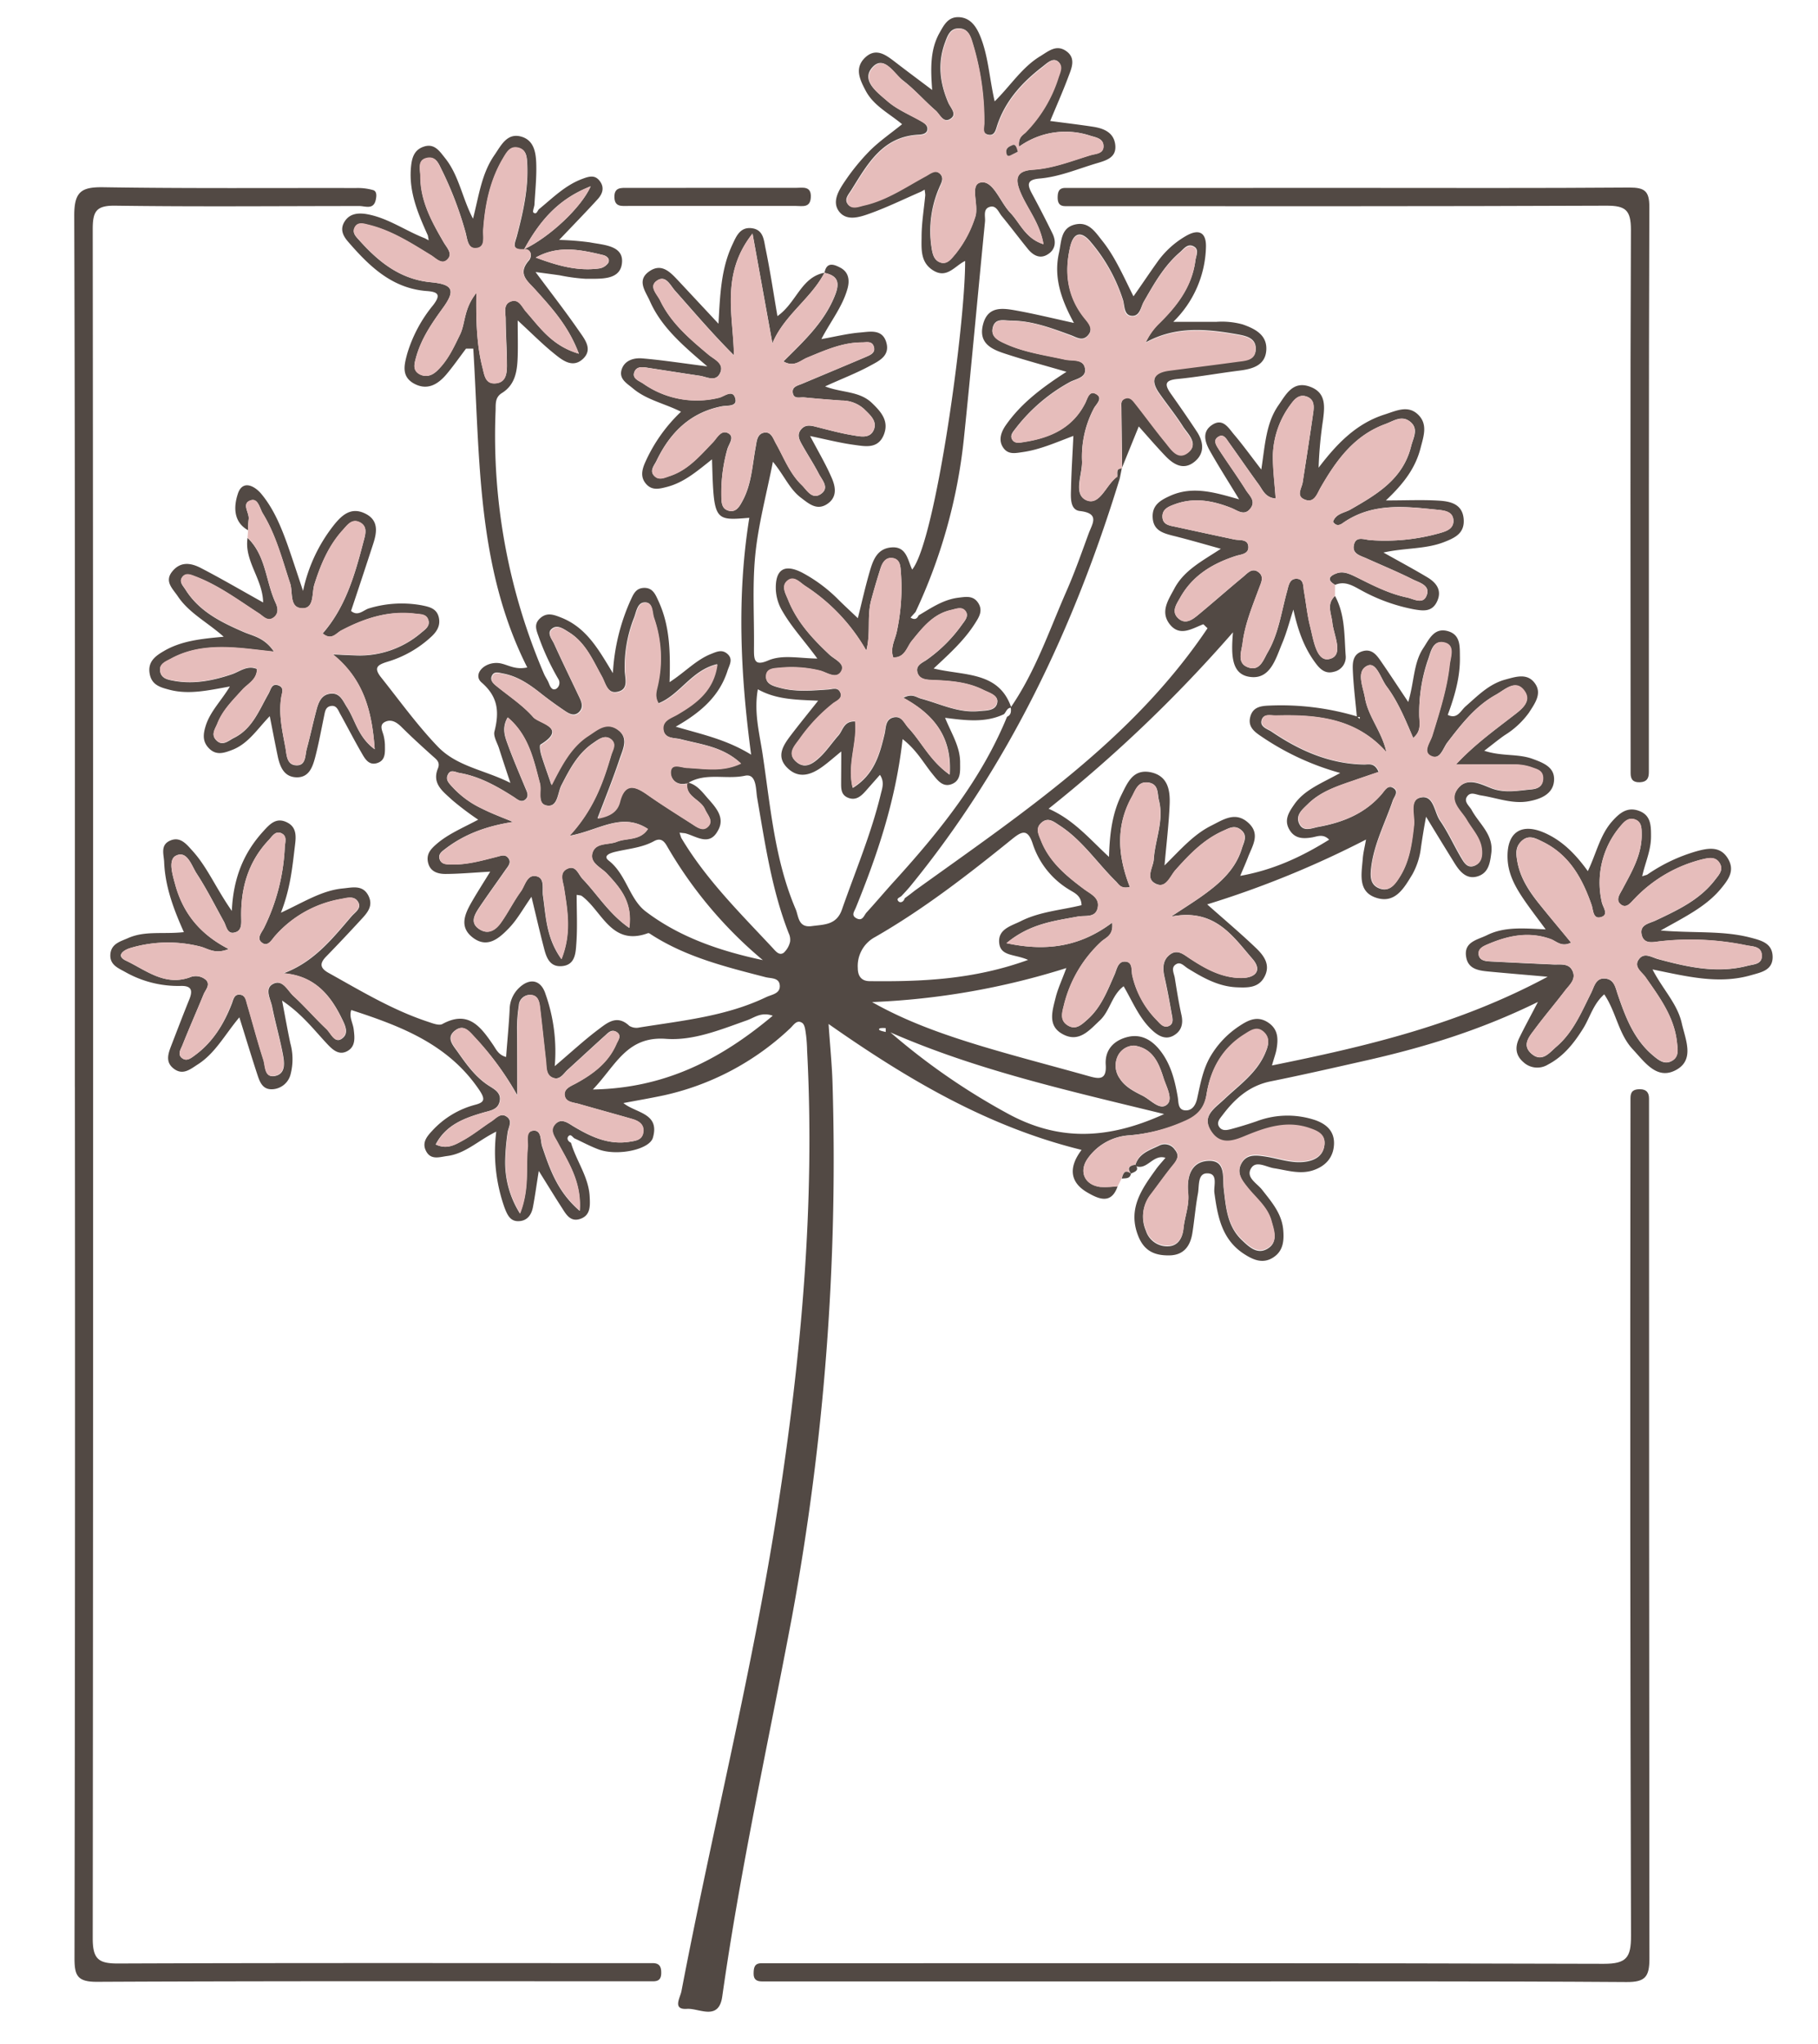 <svg id="Layer_1" data-name="Layer 1" xmlns="http://www.w3.org/2000/svg" viewBox="0 0 409.91 460.94"><defs><style>.cls-1{fill:#524944;}.cls-2{fill:#e6bdbb;}</style></defs><title>new-logo</title><path class="cls-1" d="M227.89,159.52c5.58-8.1,8.69-17.39,12.6-26.29,1.87-4.26,3.41-8.67,5-13,.82-2.18,2.54-4.47-2-5-2.29-.25-2.06-3.14-2-5.11.08-3.78.33-7.56.53-11.83-4.07,1.54-7.55,3.09-11.34,3.64-1.73.25-3.36.66-4.49-1s-.48-3.53.62-5.09c3.4-4.85,8-8.36,13.65-12-5.07-1.48-9.45-2.65-13.75-4.06-3.1-1-6.17-2.35-5.06-6.63s4.57-3.66,7.7-3.09c4.05.74,8.05,1.72,12.79,2.76-2.86-5.24-4.63-10.28-3.36-15.85.57-2.54.35-5.65,3.73-6.37,3-.64,4.43,1.71,6,3.67,2.91,3.64,4.74,7.93,7.06,12.55,2-2.84,3.62-5.28,5.33-7.67a20.38,20.38,0,0,1,6.6-6c2.94-1.65,4.52-.63,4.41,2.63a24.38,24.38,0,0,1-7.37,16.79h9.71a17.74,17.74,0,0,1,5.93.58c2.85,1,5.51,2.39,5.34,5.73-.18,3.5-3.07,4.32-6.08,4.69-4.63.58-9.22,1.42-13.86,1.88-2.69.26-3.22,1-1.62,3.28,2,2.83,4,5.71,5.93,8.64,1.51,2.33,1.76,4.87-.56,6.75-2.47,2-4.71.64-6.57-1.3s-3.78-4.16-6-6.66l-3.8,9.36.05,0q-.09-6.73-.16-13.46c0-.8-.22-1.73.71-2.19,1.21-.59,1.85.38,2.44,1.12,2.27,2.87,4.42,5.84,6.74,8.67,1.32,1.61,2.87,4.16,5.2,2.3s0-4-1.1-5.63c-1.68-2.67-3.69-5.14-5.5-7.73-2-2.9-1.21-4.63,2.25-5.11,5.11-.71,10.23-1.34,15.34-2,1.8-.25,4.06-.25,4.2-2.64.16-2.61-2.1-3.1-4.1-3.46-7-1.24-14-1.9-20.7,1.82a14.61,14.61,0,0,1,2.87-4.15c4.13-4,7.57-8.43,8.34-14.38.13-1,.94-2.43-.41-3.13s-2.19.53-3,1.25c-3.63,3.08-5.9,7.15-8.23,11.21-.69,1.21-.88,3.33-2.7,3.21s-1.59-2.28-2-3.6a37.82,37.82,0,0,0-7.22-13c-2.22-2.73-4-2.15-4.71,1.14-1.32,5.81-.57,11.24,3.32,16,.92,1.13,2.07,2.43.63,3.94-1.2,1.25-2.44.38-3.67-.09C237.14,74,232.77,72.32,228,72.3c-1.55,0-3.64-.7-4.17,1.6-.48,2.08,1.29,2.88,2.81,3.57,4.28,2,8.93,2.56,13.47,3.59,1.62.37,4.23-.27,4.54,2.13.26,2-2.16,2.25-3.5,3A39,39,0,0,0,229.08,96.5c-.58.78-1.49,1.65-.83,2.65s1.8.63,2.76.48c5.85-.92,10.86-3.15,13.7-8.79.48-1,.87-2.74,2.24-2.09,1.94.93.24,2.33-.29,3.29a23.26,23.26,0,0,0-2.69,12c.08,3-2.09,7.44,1,8.75s4.44-3.59,6.92-5.31l.56.5c-10.26,33.5-25,64.71-47.32,92l-.88,1-.87.93c-.29.45-1.44.59-.83,1.29.43.5,1.22.18,1.44-.65l1.15-.85,1.13-.88c24.1-17.36,49-33.85,66-59.16-.6-.52-.9-.93-1-.88-2.6,1-5.36,2.92-7.65-.18-2-2.77-.17-5.36,1.15-7.85,2.2-4.17,6.29-6.24,10.5-9-4-1.12-7.48-2.13-11-3-2.19-.57-4.2-1.22-4.37-4-.18-2.93,1.84-4,4.06-5,5.09-2.23,10.06-.67,15.43.85-2.42-4-4.65-7.47-6.67-11.07-1.1-2-1.71-4.27.66-5.77s3.61.73,4.83,2.18c2,2.35,3.79,4.84,6.18,7.94.85-5.56,1.06-10.47,3.87-14.5,1.66-2.38,3.21-5.54,7-4.22s3.43,4.46,3.05,7.52a91.45,91.45,0,0,0-1,10.78c4.06-5.33,8.44-9.95,14.9-12,2.53-.8,5.21-2.19,7.5,0s1.27,4.92.6,7.53c-1.11,4.34-3.55,7.82-7.83,11.85,4.74,0,8.44-.18,12.1.06,2.51.17,5.13.79,5.43,4.06s-1.93,4.3-4.38,5.26c-4.2,1.65-8.78,1.28-13.7,2.37,3.67,2.06,6.86,3.77,9.95,5.62,2,1.21,3.3,2.93,2.14,5.41s-3.25,2.1-5.21,1.78a40,40,0,0,1-11.7-4.19c-1.88-1-3.74-2.33-6.08-1.33-1.93-1.13-1.3-2,.35-2.6s3.24.3,4.73,1c3.57,1.79,7.14,3.61,11.09,4.44,1.51.31,3.61,1.67,4.44-.38,1-2.36-1.63-2.95-3.12-3.7-3.41-1.71-6.95-3.17-10.43-4.74-1.33-.6-3.2-1-2.84-2.91.41-2.22,2.27-1.31,3.67-1.2a45.23,45.23,0,0,0,15.79-1.6c1.41-.4,3.08-1,3-2.84s-1.77-2.21-3.27-2.37c-7.47-.77-15-1.77-21.72,3-.71.5-1.48.71-2.15-.33.59-1.82,2.52-2,3.84-2.71,6-3.44,11.9-6.86,13.75-14.27.47-1.9,1.79-3.94-.17-5.55s-3.77-.18-5.63.5c-7.05,2.58-11.09,8.21-14.62,14.36-.8,1.39-1.32,3.51-3.49,2.69s-.74-2.52-.53-3.9c.82-5.26,1.64-10.52,2.39-15.79.18-1.31.25-2.8-1.27-3.47-1.71-.75-2.82.29-3.75,1.58a20.08,20.08,0,0,0-4.09,11.6c0,3.2.4,6.4.63,9.72-2.4-.2-2.94-2-3.86-3.22-2.26-3.1-4.42-6.26-6.65-9.37-.56-.77-1.15-2-2.27-1.42-1.53.79-.59,2,0,3,2,3.07,4.13,6,6.08,9.13.73,1.17,2.24,2.35,1.1,4-1.39,2-3,.55-4.42,0-4.14-1.63-8.32-2.42-12.65-.85-1.41.51-3,1.08-2.85,3,.13,1.71,1.68,1.84,3,2.12q6.58,1.44,13.17,2.84c1.23.26,3.05-.18,3.19,1.6s-1.71,1.75-2.9,2.15c-5.23,1.71-9.69,4.41-12.46,9.36-.81,1.44-2,3.06-.58,4.54,1.71,1.74,3.39.4,4.8-.78,3.33-2.76,6.58-5.63,9.91-8.39,1-.8,2-2.18,3.45-1.15s.66,2.4.21,3.62c-1.5,4.06-3.19,8.09-3.73,12.4-.24,1.95-1.45,4.72,1.49,5.57,2.49.71,3.24-1.85,4.2-3.5,2.46-4.25,3.06-9.12,4.35-13.76.34-1.23.53-2.93,2.29-2.78,1.48.13,1.32,1.7,1.51,2.8.47,2.61.72,5.29,1.37,7.85.76,3,1.41,8.09,4.32,7.44,3.46-.76,1-5.35.71-8.23-.22-2.09-1.38-4.13.6-6,2.28,4.21,2.08,8.87,2.4,13.42a3.37,3.37,0,0,1-2.71,3.69c-1.7.48-2.87-.41-3.84-1.66-2.78-3.58-4.21-7.67-5.24-12.38-.83,2.54-1.49,5.15-2.52,7.6-1.4,3.33-2.59,7.91-6.81,7.63-4.71-.31-4.72-4.87-4.29-10.1a317.32,317.32,0,0,1-41.57,39.78c5.66,2.49,9.15,6.73,13.62,10.87.15-5.36.76-9.9,2.86-14.11,1.37-2.75,2.6-5.72,6.46-5,4,.8,4.5,4.11,4.35,7.39-.18,4.27-.7,8.54-1.15,13.64,3.66-3.62,6.56-7,10.59-9,2.67-1.34,5.36-3.22,8.24-.67s1,5.19,0,7.79c-.46,1.22-1,2.41-1.76,4.23,7.59-1.36,13.88-4.33,20.05-8.16-1.35-1.4-2.68-.71-3.82-.52-2.14.36-4,.29-5.19-1.82s-.08-3.84,1.08-5.52c2.3-3.38,6.12-4.8,10.42-7.18A59.78,59.78,0,0,1,284.31,166c-1.59-1.06-3-2.21-2.39-4.42s2.45-2.41,4.37-2.48A59.75,59.75,0,0,1,306,161.56l.54.57.09-.45-.69,0c-.31-3.4-.74-6.8-.9-10.2-.09-1.78-.16-3.89,2.09-4.61s3.35.95,4.39,2.47c1.86,2.69,3.64,5.43,6,8.95,1.38-4.61,1.17-8.77,3.37-12.11,1.33-2,2.47-4.79,5.64-3.84,2.85.85,2.6,3.54,2.64,5.86.07,4.51-1.18,8.76-2.74,13,2.15,1.06,2.89-.92,4-1.9,2.75-2.4,5.29-5.07,9-6.07,2.3-.62,4.8-1.47,6.5.66,1.94,2.41.12,4.74-1.19,6.81a19.17,19.17,0,0,1-5.46,5.07c-1.44,1-2.8,2.13-4.62,3.52,3.91,1.29,7.4.63,10.73,1.77,2.78,1,5.23,2,5,5s-3,4.13-5.72,4.62c-3.67.67-7.18-.78-10.75-1.32-1.16-.18-2.32-.92-3.13.24s.47,2.09,1,3c1.69,3.16,5,5.55,4.46,9.74-.29,2.2-.59,4.48-3.06,5.26s-4-1-5.19-2.9c-2-3.23-4-6.48-6.46-10.54C321,187,320.7,189,320.4,191a16.45,16.45,0,0,1-1.94,6.15c-1.84,3-3.79,6.6-8,5.34-4.42-1.32-3.46-5.45-3.19-8.9.1-1.29.43-2.57.73-4.28a218.36,218.36,0,0,1-35.81,14.62c3.82,3.39,7.48,6.48,10.94,9.78,1.82,1.74,3.45,3.84,1.94,6.61-1.34,2.47-3.77,2.4-6.15,2.31-4.16-.16-7.64-2.13-11.06-4.24-.83-.5-1.63-1.56-2.62-1-1.35.74-.52,2.08-.35,3.15.44,2.79.89,5.59,1.5,8.35.46,2.06-.07,3.69-1.86,4.66s-3.45,0-4.85-1.34c-2.85-2.69-4.28-6.3-6.33-9.82-2.7,2-3.07,5.57-5.37,7.71s-4.6,5-8.16,3.2c-3.77-1.86-2.54-5.36-1.79-8.41.48-1.92,1.34-3.74,2.4-6.6a167.62,167.62,0,0,1-43.8,7.67c7.71,4.37,15.94,7.27,24.28,9.81,8.12,2.46,16.34,4.57,24.51,6.87,2.34.66,4.13,1,3.89-2.55-.21-3.2,1.62-5.36,4.73-6.21s5.57.54,7.45,2.89c2.47,3.07,3.41,6.8,4.06,10.61.21,1.25,0,3,1.86,3,1.48,0,2.21-1.29,2.52-2.7.72-3.25,1.28-6.54,3-9.48a20.82,20.82,0,0,1,6.48-6.82c2-1.33,4.05-2.41,6.46-.85s2.36,3.84,1.92,6.23c-.18.91-.52,1.8-1,3.49,21.47-4.35,42-9.18,62.16-20-5.19-.46-9-.77-12.89-1.14-2.35-.22-5-.4-5.48-3.31-.59-3.43,2.52-3.86,4.66-4.91,4-2,8.4-1.55,13.27-1.32-1.83-2.49-3.44-4.56-4.92-6.73-1.88-2.77-3.51-5.65-3.67-9.14-.27-6,3.06-8.32,8.54-5.81,3.86,1.76,6.78,4.7,9.55,8.54,1.93-4,2.73-8.14,5.51-11.26,1.7-1.91,3.43-3.27,6-2.34,2.75,1,2.74,3.37,2.74,5.79,0,2.74-1,5.21-1.7,7.77l-.3,1.2,1.12-.35a37.89,37.89,0,0,1,11.22-5.31c2.66-.73,5.39-1.17,7.07,1.79,1.53,2.67,0,4.66-1.66,6.68-3.33,4-7.91,6.24-13.58,9.42,7.73.63,14,0,20.13,1.57,2.58.67,5.11,1.28,5.12,4.42,0,3-2.61,3.44-4.87,4.09-7.32,2.11-14.48.27-22.21-1.3,2.28,4.47,5.61,7.72,6.59,12.12.82,3.64,2.94,8.15-1.16,10.48-4.39,2.5-7.17-1.69-9.88-4.59-3.24-3.46-3.73-8.41-6.44-12.4-2.51,2.23-3.21,5.24-4.76,7.72-2.06,3.3-4.4,6.27-7.91,8.11a4.59,4.59,0,0,1-5.56-.54c-1.81-1.56-1.9-3.44-.94-5.42,1.11-2.3,2.34-4.54,4.22-8.15-13.45,6.6-26.27,10.4-39.37,13.34-7,1.58-13.95,3.17-21,4.59-4.76,1-8,3.94-10.74,7.58-.6.79-1.42,1.64-.76,2.65s1.78.75,2.73.5c1.92-.52,3.83-1.1,5.71-1.75a19.68,19.68,0,0,1,13.22-.26c2.59.91,4.37,2.56,4.23,5.48s-1.86,4.87-4.67,5.82c-3,1-5.93,0-8.86-.45-1.75-.28-4-1.77-5.11-.07-1.38,2.12,1.27,3.44,2.42,4.91,2.16,2.77,4.48,5.39,4.78,9.13.19,2.42,0,4.71-2.3,6.17s-4.44.54-6.49-.78c-5.06-3.26-6-8.44-6.74-13.84-.2-1.57.92-4.4-1.65-4.37-2.17,0-1.74,2.87-2.06,4.56-.55,2.94-.78,5.94-1.25,8.89s-1.94,5-5.19,5.05-5.64-.93-7-4.32c-2.45-6.11.7-10.54,3.91-15,.63-.9,1.4-1.71,2.21-2.69-2.88-.89-4.14,3-6.83,1.82.72-2.79,3.23-3.5,5.41-4.56a2.73,2.73,0,0,1,3.54.93c1.08,1.29.53,2.35-.42,3.51-1.78,2.18-3.4,4.5-5.11,6.74a7.93,7.93,0,0,0-1,8,5,5,0,0,0,4.89,3.52c2.36,0,3.37-1.87,3.59-4.05.26-2.62,1.33-5.07,1.05-7.85-.34-3.4.44-7.15,4.51-7.36s3.2,3.77,3.52,6.4c.49,4.14.78,8.33,4.08,11.47,1.6,1.52,3.42,3.26,5.66,2,2.62-1.44,1.57-4.08,1-6.27-.88-3.18-3.54-5.17-5.47-7.64-1.25-1.59-2.45-3.31-1.26-5.43s3.37-1.8,5.34-1.51c3.11.46,6.11,1.69,9.35,1.13,2.21-.39,3.79-1.53,4-3.82s-1.62-3-3.44-3.62c-4.94-1.67-9.48-.25-14,1.6-2.8,1.14-5.89,2.48-8.06-.82-2.34-3.55.74-5.32,2.89-7.37,3.36-3.18,7.3-5.88,9.22-10.35.67-1.56,1.24-3.21-.2-4.63-1.59-1.57-3.11-.44-4.49.43-5,3.11-7.61,7.81-8.51,13.47-.49,3.12-2,4.83-5,6.11A39.16,39.16,0,0,1,254.65,256a12.41,12.41,0,0,0-9.33,5.13c-2.14,2.93-.85,6,2.74,6.5a22.72,22.72,0,0,0,3.94-.16c-1.43,4.27-4.4,2.82-6.77,1.46-4.3-2.46-4.13-6-1.36-9.64-21-5.17-39-15.73-57.05-28.39.35,5.19.79,9.41.9,13.64a568.68,568.68,0,0,1-9.1,119.78c-5.38,28.6-11.68,57-15.77,85.87-.79,5.62-5.24,2.6-7.95,2.79-3.36.23-1.53-2.51-1.25-4,6.93-36.28,16-72.16,21.66-108.66,5.32-34.23,8.5-68.71,6.67-103.45a33.52,33.52,0,0,0-.24-3.48c-.15-1-.24-2.3-.86-2.73-1.27-.87-2,.61-2.83,1.32a60.37,60.37,0,0,1-28.32,15c-3,.64-6,1.15-9.17,1.75,2.81,2.3,8.27,2.23,6.65,7.82-.79,2.71-8.09,4.18-12.25,2.63-1.85-.69-3.61-1.64-5.4-2.47-.46-.24-.85-1.14-1.41-.48-.42.5-.07,1.15.59,1.45,1.21,4.13,4,7.71,4.22,12.19.09,2,.24,4.22-2.2,5-2.28.72-3.21-1.21-4.2-2.73-1.57-2.43-3.08-4.91-5.08-8.11-.55,3.43-.87,5.84-1.33,8.22-.35,1.8-1.4,3.13-3.35,3.11-1.78,0-2.42-1.46-3-2.93a37.5,37.5,0,0,1-1.91-17.26c-4.07,2-7,5-11.07,5.5-1.78.24-3.76,1-4.82-1.25-.86-1.82.27-3.18,1.44-4.43a20.05,20.05,0,0,1,9.69-5.87c2.12-.55,2.35-1.23.91-3.37-7-10.35-17.72-14.38-28.84-18-.55,1.56.38,2.91.55,4.36.22,1.84.48,3.87-1.47,4.92s-3.42-.46-4.68-1.81c-2.93-3.15-5.56-6.6-10-9.6.7,3.66,1.23,6.63,1.85,9.58a13.5,13.5,0,0,1,.1,6.91,4.46,4.46,0,0,1-3.82,3.48c-2.48.29-3.12-1.52-3.7-3.27-1.34-4.08-2.58-8.19-4.06-12.92-3.28,3.91-5.43,8.09-9.35,10.6-1.68,1.07-3.35,2.55-5.41,1s-1.24-3.54-.51-5.45c1.32-3.41,2.62-6.83,4-10.23.82-2.06.44-3.07-2-3a24.21,24.21,0,0,1-12.44-3.13c-1.55-.87-3.49-1.58-3.38-3.89.13-2.53,2.29-3,4.09-3.81,3.79-1.65,7.87-.79,12.49-1.3-2.33-5.19-4.23-10.3-4.45-15.8-.07-1.72-.92-3.85,1.35-4.84s3.65.77,5,2.26c3.39,3.71,5.28,8.41,8.91,13.6.33-7.48,2.7-13.1,7-17.86,1.53-1.69,3-3.36,5.48-2.09,2.21,1.12,2,3.23,1.75,5.25-.58,4.77-1,9.57-3.16,15.1,5.16-2.38,9.17-5,13.92-5.47,2.11-.19,4.49-.9,5.78,1.58s-.4,4.1-1.87,5.7c-2.48,2.69-5,5.37-7.56,8-1.56,1.57-1.54,2.64.49,3.77,7.27,4.05,14.4,8.37,22.37,11,1.06.35,2.51.94,3.29.51,5.78-3.16,8.57.55,11.35,4.6.71,1,1.21,2.37,3,2.84.28-3.65.62-7.16.8-10.69a6.86,6.86,0,0,1,2.11-4.88c2.47-2.37,5-1.82,6,1.44a38.85,38.85,0,0,1,2.06,16.2c3.82-3.25,6.67-5.89,9.75-8.21,2.05-1.54,4.28-3.52,7.06-.88a3.11,3.11,0,0,0,2.33.36c9.68-1.55,19.51-2.51,28.52-6.83,1.27-.61,3.28-.76,3.07-2.74-.19-1.7-2-1.45-3.21-1.77-8.86-2.29-17.76-4.48-25.61-9.5-.28-.17-.67-.5-.88-.42-8.28,3.05-10.33-5-14.94-8.39-.21-.16-.56-.13-1.15-.25,0,3.64.19,7.23-.06,10.8-.16,2.21-.18,5.08-3.37,5.28-2.78.18-3.47-2.19-4-4.32-.92-3.51-1.72-7.05-2.76-11.32-1.9,2.71-3.22,5.15-5.08,7.07-2.18,2.26-4.87,4.7-8.22,2.07-3.07-2.41-1.68-5.37-.12-8.07,1.22-2.12,2.55-4.18,4.12-6.74-3.86.22-7,.51-10.09.52-1.68,0-3.39-.48-3.9-2.47s.57-3.13,1.89-4.28c2.63-2.28,5.86-3.6,9.39-5.49a65.65,65.65,0,0,1-5.87-4.43c-2-1.88-4.63-3.66-3.22-7.1.6-1.47-.35-2.07-1.24-2.87-2.35-2.11-4.69-4.24-6.93-6.47-1-1-2.18-1.8-3.52-1.28-1.77.7-.77,2.13-.51,3.33a9.93,9.93,0,0,1,.26,1.95c0,1.67.23,3.56-1.87,4.14-1.83.5-2.67-1.07-3.4-2.34-1.67-2.88-3.18-5.84-4.8-8.75-.46-.82-.79-2-2.06-1.82s-1.37,1.25-1.58,2.25c-.64,3.09-1.21,6.21-2,9.26-.6,2.27-1.42,4.75-4.41,4.57-2.59-.16-3.49-2.27-4-4.51-.62-2.93-1.17-5.87-1.85-9.27C58,164.4,56,167.7,52.32,169.11c-1.78.68-3.51,1.27-5.11-.28s-1.42-3.24-.85-5.1c1-3.27,3.48-5.63,5.47-8.93-4.81.85-9.25,1.92-13.75.7-2-.53-3.86-1.07-4.32-3.52-.51-2.69,1.18-4,3.1-5.12,4-2.37,8.45-2.81,13.58-3.28-3.71-3.3-7.8-5.33-10.32-9.08-1.2-1.79-3.14-3.39-1.24-5.69s4.25-1.84,6.39-.74c4.69,2.43,9.24,5.1,14.06,7.78-.1-5.34-4.3-9.35-3.51-14.56,4.18,4,4.07,9.83,6.32,14.65.52,1.12.72,2.35-.31,3.22-1.42,1.2-2.41-.17-3.48-.85-4.61-3-9-6.29-14.21-8.27-1.06-.4-2.32-1-3.13.25-.62,1,.28,1.83.81,2.67,3.1,4.93,8,7.33,13.08,9.54,2.12.93,4.71,1.23,6.89,4.47-3.45-.37-5.83-.69-8.22-.87-5.2-.38-10.32-.13-15,2.44-1.15.63-2.69,1.15-2.47,2.76.24,1.83,1.93,2,3.43,2.28,4.4.71,8.58-.12,12.74-1.53,1.79-.6,3.47-2.12,5.67-1.19,0,2.42-2.06,3.32-3.33,4.72-2.11,2.35-4.41,4.55-5.59,7.57-.47,1.19-1.48,2.44-.33,3.7,1.44,1.56,2.79.19,4-.42,4.22-2.06,5.73-6.29,7.86-10,.53-.93.71-2.53,2.36-1.81,1.2.53.66,1.66.5,2.63-.62,3.86.25,7.63.95,11.38.28,1.51.23,3.79,2.34,3.94,2.33.17,2.06-2.18,2.46-3.67.78-2.89,1.4-5.82,2.17-8.71.47-1.81,1.14-3.66,3.38-3.78,2-.12,2.63,1.69,3.53,3.08,1.89,2.92,2.47,6.71,6.25,9.48-.61-8.68-2.52-15.83-9.43-21.4,2,.09,3.61.17,5.21.23A21.35,21.35,0,0,0,95,142.66c.9-.74,2-1.49,1.58-2.84s-1.79-1.27-2.93-1.42c-6.05-.76-11.49,1-16.76,3.81-1.11.59-2.17,2.3-4.14.64,5.22-6,7.28-13.33,9.21-20.73.42-1.58,1.05-3.47-.95-4.39-1.71-.79-2.73.71-3.72,1.8-3.21,3.53-5,7.79-6.41,12.28-.61,1.93,0,5.31-2.58,5.36-3.15.07-2.21-3.59-2.87-5.57-1.78-5.38-3.18-10.88-6.15-15.76-.72-1.18-1.07-3.58-2.74-3-2.22.71-.23,2.83-.48,4.3a19.68,19.68,0,0,0-.12,2.43c-3.48-1.93-3.18-5.57-2.33-8.16,1-3.23,3.73-2,5.41.08,2.77,3.39,4.4,7.42,5.86,11.5,1.05,3,2,5.94,3.45,10.26a35.74,35.74,0,0,1,7.07-15c1.81-2.23,3.83-3.91,6.83-2.5,3.16,1.48,2.8,4.17,1.92,6.87-1.63,5-3.3,10.07-5,15.14,1.59,1.35,2.82-.25,4.09-.59a25.27,25.27,0,0,1,11.84-.68c1.65.34,3.34.67,3.84,2.65.45,1.83-.34,3.19-1.65,4.41a25,25,0,0,1-9.88,5.66c-2.3.71-3.23,1.33-1.43,3.58,4.14,5.2,8,10.58,12.63,15.44,4.4,4.66,10.56,5.31,16.49,8.31-1-3-1.8-5.4-2.58-7.85-.41-1.26-1.32-2.69-1-3.8,1.08-4.3.86-7.73-2.92-11-2-1.73.43-4.57,3.64-4.39,2,.12,3.64,1.66,6.66,1C107.4,127.78,108.24,103,106.71,78.61l-1.63,0c-1.47,1.94-2.86,3.95-4.43,5.81-2,2.36-4.43,3.72-7.44,2-2.75-1.63-2.06-4.18-1.39-6.68A31.41,31.41,0,0,1,97.67,68.8c1.78-2.33,1.17-3-1.53-3.18C88.35,65,83.24,60,78.49,54.51c-1.15-1.33-1.89-2.8-.8-4.54s2.84-2,4.8-1.72c4.87.8,8.83,3.75,13.31,5.48l.86.46-.19-1.09c-2.18-4.86-4.29-9.71-3.82-15.25.19-2.13.63-4,2.86-4.77,2.43-.84,3.59,1,4.83,2.55,3.17,3.95,3.87,9.06,6.31,13.68,1.32-5.08,1.91-10.13,4.82-14.32,1.46-2.11,2.81-5.07,6-4.2,3.07.83,3.4,3.86,3.45,6.53.06,3-.26,5.93-.42,8.9-.09.59-.46,1.52-.23,1.7.7.57.88-.36,1.24-.74,3.08-2.51,5.88-5.38,9.75-6.83,1.57-.59,2.89-1,4,.51s.54,2.92-.52,4.08c-2.65,2.91-5.4,5.72-8.66,9.16a63.35,63.35,0,0,1,6.91.55c3,.59,7.55.66,7.26,4.51-.3,4.14-4.88,3.66-8.13,3.71a41.42,41.42,0,0,1-5.92-.79c-1.61-.23-3.21-.44-5.45-.74,3.54,4.76,6.78,8.92,9.77,13.25,1.26,1.82,3.19,4.11,1,6.26-2.38,2.31-4.73.38-6.63-1.16-2.58-2.08-4.92-4.45-8.16-7.44,0,3.09.07,5.6,0,8.1-.11,3.22-.48,6.38-3.6,8.3-1.58,1-1.33,2.54-1.39,4a136.22,136.22,0,0,0,10.89,59.24c.32.76.83,1.43,1.13,2.2s.73,1.72,1.67,1.22a1.62,1.62,0,0,0,.44-2.23,56,56,0,0,1-4.31-9.21c-.58-1.68-1.3-3.06.2-4.44s3-.87,4.64-.22c5.91,2.27,8.65,7.45,11.79,12.58a46.1,46.1,0,0,1,3.89-16.22c.65-1.35,1.12-2.88,3-3,2.13-.12,2.72,1.52,3.43,3.06,2.55,5.57,2.66,11.52,2.46,18.19,3.54-2.29,6-5.05,9.4-6.38,1.26-.5,2.47-1.08,3.7.06s.44,2.38,0,3.64c-1.8,5.74-5.92,9.43-11.71,12.72,6,1.76,11.42,2.88,17,6.31-2.45-18.37-3.23-35.86-.41-53.41-8,.68-8,.68-8.41-13.18-3.27,2.57-6.25,5.22-10.22,6.23-1.71.44-3.29.82-4.61-.65s-1-3.11-.33-4.69a35.69,35.69,0,0,1,8.17-11.63c-3.77-1.89-7.76-2.66-10.82-5.24-1.4-1.18-3.29-2.16-2.53-4.38.7-2,2.75-2.55,4.55-2.41,4.55.38,9.07,1.09,14.73,1.81-5.61-4.8-10.43-8.92-13-14.84-1-2.18-3-4.65,0-6.65,2.71-1.83,4.63.22,6.39,2.09L162,73c.35-6.54.59-12.36,3.07-17.7.89-1.9,1.76-4.26,4.57-3.82,2.59.41,2.59,2.84,3,4.69,1,4.85,1.73,9.75,2.65,15.11,4.3-3,5.3-8.78,10.61-9.78-3.06,5.87-9.11,9.57-11.74,15.92-1.42-7.87-2.85-15.75-4.48-24.76-7.24,9.16-4.33,18.45-4.19,27.45-4.84-4.82-9-9.75-13.29-14.57-1.08-1.21-2.14-3.76-4.21-2.16-1.7,1.31.22,3,.88,4.41,2.46,5.09,6.66,8.63,10.89,12.18,1.27,1.07,3.68,2,2.56,4.22-1,2-3,.77-4.52.54-3.79-.56-7.57-1.16-11.36-1.74-1.32-.2-2.92-.59-3.45,1-.45,1.38,1.11,1.88,2,2.48a21,21,0,0,0,17.15,3.2c1.16-.28,3.17-2.09,3.68.33.36,1.73-1.91,1.39-3.05,1.61-7.2,1.4-11.72,6-14.75,12.29-.52,1.09-1.76,2.36-.33,3.57,1,.86,2.22.22,3.32-.14,4.15-1.37,6.83-4.61,9.73-7.6.95-1,1.86-3,3.54-2,1.4.87,0,2.42-.31,3.62a35.61,35.61,0,0,0-1.31,10.37c0,1.35,0,2.92,1.49,3.4,1.85.59,2.64-1,3.34-2.3,2-3.77,2.15-8,2.91-12.07.23-1.24.31-2.93,1.92-3.19s2,1.4,2.67,2.51c1.79,3.19,3.09,6.71,5.77,9.29,1.19,1.15,2.38,3.51,4.46,1.94,1.81-1.37.13-3.06-.58-4.44-1.14-2.21-2.52-4.31-3.74-6.48-.65-1.16-1.35-2.38-.18-3.66.94-1,2.05-.79,3.22-.49,2.75.69,5.49,1.45,8.28,1.91,1.71.27,4,.88,4.84-1.31.75-2-1-3.35-2.26-4.63a7.5,7.5,0,0,0-5-1.88c-2.82-.2-5.64-.42-8.46-.7-.91-.09-2.24.43-2.55-.87-.37-1.58,1.11-1.8,2.14-2.24,4.75-2,9.52-4,14.25-6,1-.44,2.38-.92,1.81-2.46-.43-1.21-1.66-.83-2.6-.84-4.46,0-8.4,1.8-12.41,3.45-1.5.61-2.9,2.24-5.33.84,4.65-4.62,9.25-8.89,11.62-14.91,1.14-2.88.66-4.42-2.37-5.06.44-2.45,2-2,3.48-1.22,2,1,2.23,2.88,1.72,4.74-1.11,4.06-3.79,7.36-5.9,11.41,3.09-.54,5.89-1.25,8.72-1.48,2.19-.18,5-.86,5.91,2.2s-1.67,4.22-3.62,5.28c-3.17,1.73-6.56,3-10.17,4.67,3.75,1.47,7.69,1,10.55,3.73,2.14,2.06,4,4.18,2.6,7.38-1.35,3-4.12,2.41-6.53,2.08-3.09-.41-6.13-1.18-10-2,1.81,3.45,3.46,6.22,4.74,9.15,1,2.16,1.52,4.66-1,6.25-2.29,1.43-4.08-.18-5.81-1.49-2.58-1.94-3.75-5-6.32-8.11-1.48,7.49-3.34,14.32-4,21.26s-.18,14-.27,20.93c0,2.34,0,4,3.18,2.63s6.8-.51,11.11-.44c-2.92-4-5.73-7-7.79-10.54a10.45,10.45,0,0,1-1.57-5c-.15-4.5,1.86-5.88,5.85-3.88a34.07,34.07,0,0,1,8.37,6.25c1.26,1.24,2.56,2.44,4.27,4.07,1-4,1.73-7.29,2.69-10.56.75-2.59,1.7-5.21,5-5.41s3.54,2.87,4.56,5c5.29-6.46,12-55.2,11.94-69.59-2.29,1.09-4.05,4-7.08,2.21s-2.76-4.83-2.74-7.59c0-3.14.53-6.28.83-9.41,0-.43-.09-.86-.14-1.29l-.81.46c-3.81,1.65-7.55,3.49-11.44,4.89-2.27.82-5.25,1.85-7-.37s-.1-4.86,1.29-6.9a48.22,48.22,0,0,1,5.67-6.92c2.11-2.09,4.6-3.8,7.21-5.91-2.87-2.42-6.41-4.13-8.22-7.57-1.26-2.4-2.57-5-.22-7.36,2.55-2.52,4.85-.64,7,1,2.45,1.89,4.94,3.74,8.22,6.21-.38-5-.43-9.13,1.64-12.85,1-1.77,1.92-3.65,4.34-3.57s3.78,1.82,4.69,3.9c2,4.64,2.18,9.7,3.42,15.09,3.57-3.52,6.15-7.68,10.27-10.18,1.82-1.1,3.63-2.76,5.89-1.14s1.15,3.92.41,5.89c-1.21,3.23-2.61,6.38-4.05,9.85,3.49.46,6.59.83,9.67,1.3,2.43.38,4.69,1.3,5,4.09s-1.89,3.47-4.09,4.12c-4.31,1.27-8.48,3.09-13,3.47-3,.26-2.72,1.5-1.63,3.51q2.37,4.38,4.56,8.87c.91,1.86.69,3.72-1.19,4.79-1.69,1-3.22.11-4.36-1.3-2-2.46-3.9-5-5.9-7.43-.7-.87-1.2-2.39-2.54-2.09-1.77.41-1.1,2.19-1.22,3.38-1.62,16.39-3.09,32.8-4.79,49.19A121.56,121.56,0,0,1,206.43,138l-1.13,1.26c.79.51,1.41.43,1.82-.49,2.83-1.67,5.56-3.58,9-4,1.63-.19,3.33-.55,4.45,1.21s.14,3.22-.73,4.59c-2.37,3.75-5.64,6.74-9.33,10.17,6.88,1.69,14.72.57,17.52,8.84-1,0-1.14.93-1.66,1.46-4.2,2-8.63,1.41-13.28.82,1.44,3.57,3.44,6.55,3.39,10.18,0,1.8.22,3.91-1.84,4.75s-3.25-.85-4.42-2.29c-2-2.45-3.51-5.36-6.71-7.84-1.54,13.83-5.66,26-10.54,38-.37.92-1.14,1.78.2,2.44s1.63-.69,2.21-1.34c2.23-2.44,4.37-5,6.58-7.41,10.05-11.1,19.36-22.69,25.1-36.73C228,161.22,228,160.4,227.89,159.52Zm-73.43,28.37-1.24-.13c.12.39.25.78.38,1.16,5.57,9.38,13.31,17,20.65,24.87.66.71,1.44,1.76,2.46,1.05a4.85,4.85,0,0,0,1.43-2.48,3.36,3.36,0,0,0-.31-1.93c-3.84-9.83-5.32-20.2-7.11-30.51-.33-1.91-.09-5.56-2.75-5-4.29.92-8.88-.81-12.88,1.67-2.45.77-4-.91-3.89-2.65.18-2,2.39-.86,3.77-.81,3.89.17,7.84,1,12.05-1-4.05-3.8-8.93-4.25-13.49-5.44-1.56-.41-3.68,0-4-2.23s1.76-2.54,3.16-3.37c4.32-2.55,8.19-5.46,9-11.33-5.79,1.36-8.35,6.88-13.22,8.83-1-1.54-.48-2.85-.2-4.1a27.86,27.86,0,0,0-.87-15.25c-.43-1.28-.17-3.53-2.11-3.41-1.61.09-1.81,2.13-2.35,3.5A30.17,30.17,0,0,0,140.85,151c0,1.84,1.08,4.47-1.67,5-2.29.49-2.68-2.06-3.53-3.56-2-3.62-3.63-7.55-7.37-9.88-1.14-.7-2.49-1.72-3.67-.92-1.52,1-.17,2.44.33,3.55,1.85,4.09,3.83,8.12,5.75,12.19.51,1.08.87,2.22-.18,3.21s-2.2.34-3.15-.3c-1.79-1.21-3.55-2.47-5.25-3.81-2.63-2.09-5.33-4-8.73-4.62-.92-.16-2.07-.62-2.54.69-.32.9.35,1.52,1,2.06,2.84,2.32,6,4.37,8.36,7.08,1.26,1.43,7.9,2.37,1.68,6.19-.32.2-.07,1.58.15,2.34.61,2,1.36,4,2.29,6.76,2.38-4.58,4.44-8.65,8.34-11.15,1.89-1.22,3.86-3.07,6.35-1.48,2.9,1.87,1.47,4.48.71,6.74-1.48,4.42-3.21,8.75-5,13.42,2.81-.5,4.45-1.56,5-3.73,1.11-4.37,3.36-3.6,6.18-1.62,3.27,2.28,6.66,4.4,10,6.55,1.09.71,2.43,1.77,3.59.7,1.47-1.34,0-2.66-.59-4-1-2.26-4.48-2.78-4-6,2.12.4,3.34,2.06,4.61,3.52,1.85,2.1,4.11,4.45,2.32,7.44C159.89,190.9,157,188.54,154.46,187.89Zm199.77,24.66c-2.16,1.09-3.29-.33-4.59-.79-4.89-1.76-9.52-.81-14.07,1.12-1.05.45-2.38,1-2.18,2.38s1.61,1.49,2.78,1.55q7,.36,14,.67c1.63.08,3.57-.39,4.41,1.51s-.75,3.12-1.72,4.4c-2.21,2.91-4.6,5.7-6.78,8.64-1.24,1.68-3.07,3.64-.71,5.63s4.06-.36,5.56-1.64c3.76-3.22,5.64-7.76,7.8-12.07.73-1.44,1-3.45,3.15-3.29s2.37,2.14,2.9,3.65c1.74,5.08,3.62,10.05,7.89,13.66,1.3,1.1,2.7,2.26,4.44,1.17,1.51-.94,1.15-2.62,1-4.11-.62-5.72-3.92-10.14-7.07-14.66-.85-1.21-2.93-2.43-1.37-4.24,1.17-1.37,2.79-.23,4.2.15,6.62,1.78,13.26,3.3,20.16,1.5,1.44-.37,3.3-.3,3.22-2.35s-2-2-3.39-2.24a62.13,62.13,0,0,0-19.57-.93c-1.59.19-3.66.75-4.15-1.52s1.77-2.5,3.16-3.17c5-2.36,10-4.68,13.44-9.23.81-1.06,1.84-2.1,1.08-3.56-.91-1.73-2.56-1.33-4-1a31.5,31.5,0,0,0-15.32,8.93c-.8.8-1.71,2.14-2.9,1.35-1.49-1-.39-2.4.21-3.53,2.11-4,4.45-7.84,4.34-12.58,0-1.36-.07-2.77-1.69-3.22-1.33-.37-2.22.55-3,1.45a19.64,19.64,0,0,0-4.29,17.29c.24,1.13,1.69,2.84-.26,3.36-1.76.47-1.66-1.63-2.06-2.78-2.09-6-5-11.28-11-14.22-1.48-.72-3-1.7-4.62-.31s-1.42,2.93-1.14,4.6c.68,4.1,3,7.33,5.57,10.46C349.79,207.22,352,209.81,354.23,212.55ZM254.75,200c-2.09.53-2.49-.62-3.15-1.27-4.26-4.19-7.6-9.32-12.73-12.62-1.25-.81-2.53-1.92-4-.63s-.71,2.63-.14,4.07c1.91,4.83,5.69,7.95,9.68,10.92,1.42,1.06,3.52,1.89,3.13,4.09-.43,2.51-2.82,1.79-4.5,2.11-5.3,1-10.77,1.56-16.09,6,9.24,2,16.79.66,23.83-4.63.34,2.91-1.44,3.35-2.45,4.27a28.78,28.78,0,0,0-8.46,14.44c-.42,1.66-.89,3.38.92,4.48s3.12-.21,4.37-1.31c3.11-2.75,4.53-6.51,6.15-10.17.51-1.16.75-3,2.33-2.92,1.87,0,1.41,2,1.68,3.15a20.83,20.83,0,0,0,5.46,10c.77.79,1.64,2,2.93,1.29,1-.56.63-1.8.46-2.75-.49-2.79-1-5.57-1.63-8.33-.42-1.92-.37-3.78,1.33-5s3.1.13,4.49,1c3.52,2.3,7.18,4.32,11.53,4.34,3.15,0,4.8-1.68,2.51-4.31-4.47-5.15-8.51-11.48-18.35-9.54,3.14-2.07,5.22-3.36,7.2-4.79,3.83-2.75,7.32-5.82,8.76-10.56.42-1.38,1.37-2.87-.13-4.15s-2.78-.42-4.17.2c-4.39,2-7.57,5.33-10.69,8.83-1.21,1.37-2,4.26-4.45,3.05s-.54-3.63-.42-5.48c.28-4.45,2.35-8.73,1.16-13.31-.39-1.53,0-3.57-2.26-4-2.44-.42-3,1.63-3.85,3.2C251.53,186.22,252,193,254.75,200Zm57.83-30.41c-6.86-7.7-15.73-8.47-24.92-8.22-1.1,0-2.65-.45-3.13.81-.67,1.71,1.21,2.16,2.18,2.81,6.3,4.28,13.07,7.28,20.86,7.41,1.05,0,2.37-.48,3.27,1.68-1.84.62-3.63,1.23-5.41,1.85-3.78,1.3-7.64,2.5-10.57,5.41-1.16,1.15-2.74,2.37-2,4.23.89,2.2,2.95,1.14,4.4.89,5.51-1,10.55-3,14.31-7.45.69-.83,1.43-2.22,2.77-1.18,1,.8,0,1.82-.31,2.68-1.7,5-4.25,9.8-4.88,15.16-.21,1.84-.28,3.86,1.88,4.67s3.36-.76,4.4-2.35c2.35-3.62,2.89-7.71,3.34-11.88.24-2.17-1.12-5.64,1.47-6.25,3.05-.71,3.11,3.26,4.42,5.16,1.79,2.59,3.09,5.51,4.69,8.24.66,1.1,1.4,2.57,3,2s1.87-2.21,1.7-3.76c-.3-2.62-2.17-4.43-3.4-6.58s-4.15-4.24-2-7.05c2.05-2.65,5-1.15,7.38-.2,3.13,1.28,6.17.62,9.24.34,1.19-.11,2.57-.5,2.6-2.39s-1.44-2.13-2.54-2.55a11.46,11.46,0,0,0-3.91-.65c-4.39-.07-8.79,0-13.19,0,4.1-4.4,8.48-7.56,12.75-10.87,1.8-1.39,4.42-3.17,2.75-5.63-2-2.9-4.4-.4-6.46.75-4.64,2.57-7.79,6.66-10.95,10.77-1,1.31-1.64,4.13-3.82,3-1.76-.92-.06-3,.39-4.49,1.62-5.26,3.32-10.5,3.92-16,.19-1.76,1.36-4.52-1.35-5.07-2.54-.51-2.89,2.34-3.56,4.09A36.51,36.51,0,0,0,320,161.15c0,1.64.67,3.6-1.36,5.25-1.8-4.19-3.43-8.19-6-11.63-1.33-1.77-2.29-5.6-4.32-4.66-2.62,1.2-1,4.73-.55,7.27C308.51,161.64,311.56,164.94,312.58,169.54ZM229.77,33.08c-.24-2,.71-2.51,1.36-3.2a30.84,30.84,0,0,0,7.43-12.29c.38-1.24,1.11-2.85-.05-3.75s-2.45.42-3.45,1.19c-4.56,3.51-8.36,7.63-10.22,13.24-.35,1.06-.59,2.53-2.2,2.05-1.26-.38-.77-1.66-.76-2.58a59.92,59.92,0,0,0-2.66-18.23c-.45-1.49-1-3-2.8-3.1-2.13-.16-2.73,1.5-3.32,3.11-1.73,4.64-1.22,9.13.7,13.61.47,1.11,2,2.56.61,3.57-1.72,1.26-2.5-1-3.5-1.83-2.51-2.18-4.72-4.73-7.35-6.75-2-1.55-4.22-5.77-6.81-3-2.76,3,1.09,5.73,3.29,7.65s5.1,3.09,7.69,4.59c.74.43,1.51,1,1.36,1.9s-1.12,1.07-2,1.11c-8.08.41-11.45,6.56-15.08,12.38-.6,1-1.68,2.05-.94,3.16.88,1.35,2.45.65,3.67.37,5.13-1.15,9.41-4.14,13.94-6.59.95-.51,2-1.61,3.16-.6s.37,2.16-.08,3.24A24.58,24.58,0,0,0,210,55.58c.22,1.53.5,3.16,2.13,3.63,1.48.42,2.39-.93,3.25-1.91a25.64,25.64,0,0,0,4.46-8.3c1-2.73-1.37-7.5,1.37-7.89s4.29,4.46,6.55,6.83,3.42,5.83,7.5,7.11c-.81-4.8-3.65-8-5.22-11.79-1.23-3-.93-4.73,2.84-5,4.52-.27,8.75-2,13-3.27,1.16-.35,3-.31,2.91-2.13-.06-1.64-1.66-1.87-2.92-2.25A17.86,17.86,0,0,0,229.77,33.08ZM51.57,214c-3.1,1.26-4.68-.12-6.38-.55a29.69,29.69,0,0,0-15.79.32c-1.54.45-3.37,1.73-1,2.85,4.46,2.12,8.69,5.76,14.34,3.79a3.46,3.46,0,0,1,3.74.6c1,1.09-.15,2.18-.57,3.2-1.58,3.85-3.26,7.65-4.8,11.52-.34.84-1.09,1.93-.19,2.76,1.12,1,2.15.11,3.07-.57,4-2.95,6.5-7,8.29-11.62.33-.85.5-2.15,1.82-2s1.38,1.3,1.65,2.22c1.23,4.15,2.32,8.34,3.65,12.46.46,1.42.21,4,2.47,3.67,2.62-.43,2.27-3,1.91-4.93-.68-3.59-1.71-7.12-2.42-10.71-.34-1.7-1.74-4,.09-5.07,2.23-1.3,3.39,1.42,4.74,2.67,2.58,2.36,4.86,5,7.41,7.43,1,.92,1.82,3.19,3.33,2.27,2-1.21.78-3.34,0-4.93-2.63-5.32-6.3-9.4-13-9.9,6.86-2.55,11-7.8,15.33-12.85.8-.94,2.4-1.82,1.44-3.33-.84-1.34-2.45-.82-3.7-.59A25.57,25.57,0,0,0,62,211.06c-.72.83-1.53,2.36-2.75,1.63-1.6-1-.27-2.37.27-3.44A45.6,45.6,0,0,0,64.21,191c.06-1.1.59-2.48-.76-3.11s-2.13.76-2.84,1.51c-4.61,4.86-6.34,10.81-6.22,17.38,0,1.35.21,3-1.32,3.44-1.83.58-2-1.3-2.57-2.38-2-3.62-3.88-7.37-6.15-10.85-1.15-1.76-2.13-5.28-4.65-4.06-1.86.9-.81,4.27-.21,6.47C41.21,205.73,44.93,210.6,51.57,214Zm143.76-67.3a42.27,42.27,0,0,0-13.69-14.51c-1.23-.78-2.48-2.39-3.94-1.31-1.68,1.25-.54,3,.07,4.53,2,4.93,5.48,8.67,9.27,12.23,1.14,1.07,3.57,2,2.69,3.7-1.07,2-3.29.26-4.86-.11a27.06,27.06,0,0,0-8.91-.63c-1.27.13-3,.07-3.2,1.71-.25,1.93,1.56,2.38,3,2.77,3.59,1,7.26.65,10.92.41.93-.06,2.13-.58,2.72.52.82,1.52-.76,2-1.56,2.65a38.41,38.41,0,0,0-7.53,8c-1.11,1.55-2.93,3.31-.71,5.18,2,1.69,3.85.23,5.29-1.11s2.76-3.3,4.18-4.91c1-1.14,1.15-3.25,3.76-3.14.52,4.87-1.83,9.66-.55,15,4.84-3,6.07-7.54,7.18-12.2.32-1.36.13-3.26,2-3.7s2.44,1.36,3.41,2.41c3,3.21,4.84,7.4,9.27,10.51.58-8.71-3.75-13.68-10.46-17.34,2-1.09,2.9-.1,4,.19,4.31,1.15,8.44,3.29,13.07,2.81,1.52-.16,3.84,0,4.12-2,.22-1.59-1.83-2.12-3.13-2.77C218,153.72,214,153.5,210,153.34c-1.35-.06-2.82-.23-3.18-1.84-.31-1.41,1-2,1.95-2.59a33.08,33.08,0,0,0,8.09-8c.66-.92,1.68-2,.83-3.11s-2.18-.46-3.28-.23c-4,.88-6.38,3.94-8.81,6.93-1.16,1.42-1.54,3.83-4.19,3.77-.77-2.13.41-4,.79-5.83a46.82,46.82,0,0,0,.92-13.4c-.1-1.31-.12-2.88-1.78-3.17s-2.39,1-2.81,2.3q-1.15,3.57-2.11,7.18C195.45,139,196.37,142.77,195.33,146.69ZM130.52,79.76c-2.36-6.27-6.07-10.27-9.71-14.31-1.75-2-4.26-3.6-1.57-6.69.81-.93.58-2.6-.95-2.49-3.18.22-2.17-1.44-1.74-3.07,1.4-5.32,2.61-10.68,2.33-16.24-.08-1.51-.14-3.17-2-3.61s-2.62,1-3.4,2.34c-3,5-4.1,10.49-4.5,16.21-.1,1.54.58,3.94-1.6,4.1-2,.14-2-2.3-2.47-3.82a80.24,80.24,0,0,0-5.14-13.52c-.75-1.42-1.3-3.48-3.42-3-2.33.47-1.54,2.62-1.55,4.16,0,5.57,2.57,10.23,5.26,14.86.7,1.21,2.22,2.65.72,4-1.21,1-2.47-.41-3.54-1.07-4.55-2.79-9-5.68-14.31-6.92-1.08-.26-2.42-.64-3,.8-.48,1.08.31,1.86,1,2.61C85.3,59,90.2,63,97.21,63.65c5,.48,5.55,1.84,2.56,5.92C97.29,73,95,76.36,93.84,80.47c-.39,1.46-.93,3,.83,3.94,1.52.78,2.92.2,4.07-1,2.29-2.28,3.6-5.16,5-8,1.23-2.56.79-5.75,3.67-9.37-.09,6.65.1,11.86,1.4,16.92.42,1.64.61,3.59,2.81,3.48,2.44-.12,2.69-2.18,2.68-4.06,0-3.5-.25-7-.29-10.49,0-1.41-.62-3.31,1.23-3.94s2.47,1.31,3.41,2.36C121.77,73.91,124.5,78,130.52,79.76ZM115.67,185.34c-5.76.9-10.78,2.65-15.18,6-.79.61-1.75,1.21-1.38,2.38s1.54,1.16,2.5,1.2c3.54.13,6.92-.84,10.31-1.7,1-.24,2-.71,2.72.32s-.18,1.9-.71,2.67c-2,2.89-4.06,5.7-6,8.61-1,1.55-2,3.35.2,4.74,2,1.25,3.62.12,4.73-1.41,1.65-2.29,2.9-4.87,4.56-7.15,1-1.36,1.39-4,3.65-3.39,1.81.52,1.13,2.86,1.36,4.43.67,4.63.72,9.45,4.15,14.22,2.33-5.9,1.36-10.93.59-16-.22-1.5-1.24-3.59.88-4.43,1.84-.73,2.36,1.38,3.33,2.39,3.34,3.48,5.88,7.78,10.48,11,.82-5.79-2-9-5-12.22-1.3-1.41-3.88-2.38-3.32-4.59.65-2.51,3.62-1.83,5.53-2.61,2.27-.92,5.25-.18,7-2.89-5.92-3.89-11.11.38-17.66,1.54,5.35-5.83,7.55-11.9,9.37-18.13.35-1.2,1.29-2.68-.08-3.69s-2.81.11-4,.94c-3.44,2.35-5.27,5.89-7.11,9.47-.87,1.68-.79,4.82-3.06,4.62-2.58-.22-1.34-3.26-1.8-5-1.42-5.39-2.52-10.88-7.26-14.9-1.36,2.32-.67,4.25,0,6.06,1.19,3.28,2.58,6.49,3.92,9.72.38.93,1,1.94.06,2.74s-1.83-.07-2.64-.59c-3.8-2.43-7.71-4.63-12.24-5.41-.91-.16-2-.92-2.6.41-.55,1.13.22,1.86.89,2.62a21.33,21.33,0,0,0,6.76,5C110.92,183.48,113.32,184.35,115.67,185.34Zm116.14,31.11c-3.07-1.37-6.24-.75-6.52-3.87s2.76-3.8,4.88-4.87c4.28-2.16,9.13-2.48,13.69-3.6-.06-2.23-1.69-2.8-2.83-3.53a18.9,18.9,0,0,1-8.17-10.28c-1.16-3.61-2.55-2.81-4.78-1-9.82,7.94-19.79,15.69-30.78,22a7.39,7.39,0,0,0-3.89,7c0,1.76.79,2.92,2.63,2.94C207.81,221.37,219.5,220.91,231.81,216.45Zm-42.13-47c-1.79,1.46-3,2.55-4.34,3.5-2.48,1.78-5.2,2.69-7.71.3-2.77-2.63-1.06-5.16.71-7.49s3.76-4.77,6.13-7.76c-5.16-.22-9.48-.27-13.6-2.57-.92,5.19.36,9.87,1.07,14.58,1.78,11.82,2.7,23.84,7.46,35,.67,1.56.53,4.24,3.62,3.82,2.78-.38,5.57-.2,6.81-3.72,3-8.61,6.59-17.05,8.75-26,.33-1.36.91-2.77-.18-4.39l-3,3.4c-1.12,1.29-2.35,2.54-4.24,1.74-1.73-.72-1.49-2.42-1.51-3.9C189.66,174.09,189.68,172.12,189.68,169.48Zm-73,77.6a66.55,66.55,0,0,0-9.79-13.31c-1.12-1.2-2.34-2.79-4.19-1.44-2.18,1.59-.68,3.27.37,4.72,2,2.83,4,5.73,7,7.7,1.35.88,3.12,1.7,2.54,3.81-.46,1.71-2.1,1.9-3.55,2.32-4.31,1.26-8.49,2.74-10.83,7.22,2.56,1.22,4.48,0,6.29-1,2.17-1.23,4.12-2.81,6.21-4.17,1.06-.68,2.08-2.1,3.51-1.1s.34,2.42.2,3.67a51.79,51.79,0,0,0-.53,5.94,21.61,21.61,0,0,0,3.32,12.22c2.18-5.6,1.27-10.31,1.74-14.89.14-1.37-.7-3.61,1.25-3.78s1.58,2.18,2,3.51c1.73,5.12,3.45,10.24,8.46,14.55.47-6.51-2.55-10.92-5-15.5-.71-1.33-1.82-2.68-.48-4.06s2.8-.28,4,.47c3.92,2.35,7.93,4.28,12.69,3.53,1.3-.2,2.8-.31,3.11-2,.34-1.88-.95-2.7-2.49-3.15-4-1.15-8-2.24-12-3.39-1.25-.35-3-.39-3.21-1.91s1.42-2.1,2.55-2.72c3.87-2.11,7.29-4.66,9.11-8.87.38-.86,1.27-1.79.15-2.63s-1.9,0-2.63.67c-2.84,2.56-5.64,5.17-8.47,7.74-.95.86-1.73,2.38-3.26,1.86-1.73-.59-1.51-2.37-1.67-3.82-.47-4.13-.89-8.27-1.39-12.4-.14-1.18-.52-2.4-2-2.49a2.5,2.5,0,0,0-2.71,2.38,34.21,34.21,0,0,0-.41,5C116.61,236.37,116.64,241,116.64,247.08Zm84-14.33a149.23,149.23,0,0,0,26.18,18.19c11.29,6.28,22.42,6.33,35.62.3C240.73,245.9,220.1,241.28,200.67,232.75ZM172,216.5a96.17,96.17,0,0,1-21.69-25.85c-.72-1.21-1.5-1.69-2.81-1-2.68,1.49-5.7,1.71-8.61,2.39-1,.22-3.13.83-1.66,2,4,3.1,4.66,8.7,8.39,11.51C153.3,211.37,162.4,214.46,172,216.5Zm2.27,12.55c-2.61-.94-4.16.41-5.79,1-6,2.12-12.12,4.66-18.32,4.2-8.89-.66-11.35,6.08-16.49,11.42C149.93,245.39,162.5,238.88,174.22,229.05Zm81.52,6.72A4.14,4.14,0,0,0,252.1,238a5,5,0,0,0,.39,5.22c1.19,1.87,3.2,2.89,5.11,3.85s3.91,3.42,5.53,2c1.44-1.26-.16-4-.79-6C261.27,239.66,259.92,236.39,255.74,235.77ZM120.8,58.08c4.66,1.74,9.34,3.14,14.34,2.45a3,3,0,0,0,2-1.24c.48-.87-.3-1.57-1.13-1.77C130.89,56.28,125.8,55.25,120.8,58.08Zm-2.62-1.88c5.83-2.79,12.89-9.42,15-14.19C126,44.83,121.85,49.55,118.18,56.2Zm81.53,176.5v-.86a5.06,5.06,0,0,0-1.17,0c-.47.13-.45.39,0,.55S199.31,232.6,199.71,232.7Z"/><path class="cls-1" d="M16.88,245.08c0-65.49.08-131-.14-196.48,0-5.39,1.59-6.45,6.57-6.38,19,.3,38,.14,57,.18a12.5,12.5,0,0,1,3.87.48c.86.3.71,1.46.53,2.24-.52,2.24-2.38,1.33-3.7,1.34-18.33,0-36.66.18-55-.08-4.3-.06-5.1,1.25-5.1,5.28q.18,192.74,0,385.47c0,4.72,1.4,5.64,5.78,5.62,38.83-.15,77.66-.08,116.49-.08,1.34,0,2.67,0,4,0,1.6,0,1.93.92,1.91,2.25s-.56,1.83-1.79,1.84l-2.5,0c-41,0-82-.08-123,.12-4.41,0-5-1.46-5-5.35q.18-98.24.09-196.48Z"/><path class="cls-1" d="M270.78,446.79H175.32c-1.16,0-2.33,0-3.5,0s-1.91-.4-1.9-1.73.15-2.37,1.78-2.37l4,0c62,0,123.94-.07,185.91.13,5.12,0,6.15-1.4,6.14-6.3q-.27-92.46-.12-184.91c0-1.34,0-2.67,0-4,0-1.5.65-2,2.12-2s2.07.75,2.06,2.14c0,.83,0,1.66,0,2.5q0,95.7.09,191.4c0,4.11-.95,5.3-5.14,5.28C334.75,446.71,302.76,446.79,270.78,446.79Z"/><path class="cls-2" d="M301,134.38c-2,1.82-.82,3.86-.6,6,.3,2.88,2.75,7.47-.71,8.23-2.91.65-3.56-4.46-4.32-7.44-.65-2.56-.9-5.24-1.37-7.85-.19-1.1,0-2.67-1.51-2.8-1.76-.15-1.95,1.55-2.29,2.78-1.29,4.64-1.89,9.51-4.35,13.76-1,1.65-1.71,4.21-4.2,3.5-2.94-.85-1.73-3.62-1.49-5.57.54-4.31,2.23-8.34,3.73-12.4.45-1.22,1.21-2.63-.21-3.62s-2.48.35-3.45,1.15c-3.33,2.76-6.58,5.63-9.91,8.39-1.41,1.18-3.09,2.52-4.8.78-1.45-1.48-.23-3.1.58-4.54,2.77-4.95,7.23-7.65,12.46-9.36,1.19-.4,3-.41,2.9-2.15s-2-1.34-3.19-1.6q-6.58-1.4-13.17-2.84c-1.29-.28-2.84-.41-3-2.12-.14-1.9,1.44-2.47,2.85-3,4.33-1.57,8.51-.78,12.65.85,1.45.57,3,2,4.42,0,1.14-1.65-.37-2.83-1.1-4-1.95-3.09-4.1-6.06-6.08-9.13-.59-.91-1.53-2.17,0-3,1.12-.58,1.71.65,2.27,1.42,2.23,3.11,4.39,6.27,6.65,9.37.92,1.26,1.46,3,3.86,3.22-.23-3.32-.67-6.52-.63-9.72a20.08,20.08,0,0,1,4.09-11.6c.93-1.29,2-2.33,3.75-1.58,1.52.67,1.45,2.16,1.27,3.47-.75,5.27-1.57,10.53-2.39,15.79-.21,1.38-1.52,3.12.53,3.9s2.69-1.3,3.49-2.69c3.53-6.15,7.57-11.78,14.62-14.36,1.86-.68,3.78-2,5.63-.5s.64,3.65.17,5.55c-1.85,7.41-7.75,10.83-13.75,14.27-1.32.76-3.25.89-3.84,2.71.67,1,1.44.83,2.15.33,6.74-4.73,14.25-3.73,21.72-3,1.5.16,3.19.41,3.27,2.37s-1.61,2.44-3,2.84a45.23,45.23,0,0,1-15.79,1.6c-1.4-.11-3.26-1-3.67,1.2-.36,1.94,1.51,2.31,2.84,2.91,3.48,1.57,7,3,10.43,4.74,1.49.75,4.08,1.34,3.12,3.7-.83,2.05-2.93.69-4.44.38-3.95-.83-7.52-2.65-11.09-4.44-1.49-.75-3-1.63-4.73-1s-2.28,1.47-.35,2.6Z"/><path class="cls-1" d="M305.38,42.37c20.66,0,41.32.08,62-.08,3.41,0,4.51.76,4.5,4.35-.14,41.65-.1,83.3-.11,125,0,.83,0,1.66,0,2.49,0,1.38-.45,2.19-2,2.26s-2.12-.64-2.11-2.07c0-1.17,0-2.33,0-3.5,0-39.65-.11-79.31.07-119,0-4.47-1.23-5.45-5.53-5.44-39.32.17-78.64.11-118,.11-1.33,0-2.66,0-4,0s-1.71-.74-1.73-1.89c0-1.31.25-2.29,1.88-2.22,1.17,0,2.33,0,3.5,0Z"/><path class="cls-2" d="M55.94,119.52a19.68,19.68,0,0,1,.12-2.43c.25-1.47-1.74-3.59.48-4.3,1.67-.53,2,1.87,2.74,3,3,4.88,4.37,10.38,6.15,15.76.66,2-.28,5.64,2.87,5.57,2.58,0,2-3.43,2.58-5.36,1.42-4.49,3.2-8.75,6.41-12.28,1-1.09,2-2.59,3.72-1.8,2,.92,1.37,2.81.95,4.39-1.93,7.4-4,14.76-9.21,20.73,2,1.66,3,0,4.14-.64,5.27-2.76,10.71-4.57,16.76-3.81,1.14.15,2.51,0,2.93,1.42s-.68,2.1-1.58,2.84a21.35,21.35,0,0,1-14.74,5.12c-1.6-.06-3.19-.14-5.21-.23,6.91,5.57,8.82,12.72,9.43,21.4-3.78-2.77-4.36-6.56-6.25-9.48-.9-1.39-1.48-3.2-3.53-3.08-2.24.12-2.91,2-3.38,3.78-.77,2.89-1.39,5.82-2.17,8.71-.4,1.49-.13,3.84-2.46,3.67-2.11-.15-2.06-2.43-2.34-3.94-.7-3.75-1.57-7.52-.95-11.38.16-1,.7-2.1-.5-2.63-1.65-.72-1.83.88-2.36,1.81-2.13,3.73-3.64,8-7.86,10-1.24.61-2.59,2-4,.42-1.15-1.26-.14-2.51.33-3.7,1.18-3,3.48-5.22,5.59-7.57,1.27-1.4,3.34-2.3,3.33-4.72-2.2-.93-3.88.59-5.67,1.19-4.16,1.41-8.34,2.24-12.74,1.53-1.5-.25-3.19-.45-3.43-2.28-.22-1.61,1.32-2.13,2.47-2.76,4.72-2.57,9.84-2.82,15-2.44,2.39.18,4.77.5,8.22.87-2.18-3.24-4.77-3.54-6.89-4.47-5.09-2.21-10-4.61-13.08-9.54-.53-.84-1.43-1.68-.81-2.67.81-1.28,2.07-.65,3.13-.25,5.19,2,9.6,5.3,14.21,8.27,1.07.68,2.06,2.05,3.48.85,1-.87.83-2.1.31-3.22-2.25-4.82-2.14-10.66-6.32-14.65Z"/><path class="cls-2" d="M252,267.5a22.72,22.72,0,0,1-3.94.16c-3.59-.45-4.88-3.57-2.74-6.5a12.41,12.41,0,0,1,9.33-5.13,39.16,39.16,0,0,0,12.41-3.27c3-1.28,4.47-3,5-6.11.9-5.66,3.53-10.36,8.51-13.47,1.38-.87,2.9-2,4.49-.43,1.44,1.42.87,3.07.2,4.63-1.92,4.47-5.86,7.17-9.22,10.35-2.15,2.05-5.23,3.82-2.89,7.37,2.17,3.3,5.26,2,8.06.82,4.54-1.85,9.08-3.27,14-1.6,1.82.62,3.61,1.35,3.44,3.62s-1.76,3.43-4,3.82c-3.24.56-6.24-.67-9.35-1.13-2-.29-4.1-.7-5.34,1.51s0,3.84,1.26,5.43c1.93,2.47,4.59,4.46,5.47,7.64.61,2.19,1.66,4.83-1,6.27-2.24,1.24-4.06-.5-5.66-2-3.3-3.14-3.59-7.33-4.08-11.47-.32-2.63.67-6.62-3.52-6.4s-4.85,4-4.51,7.36c.28,2.78-.79,5.23-1.05,7.85-.22,2.18-1.23,4.1-3.59,4.05a5,5,0,0,1-4.89-3.52,7.93,7.93,0,0,1,1-8c1.71-2.24,3.33-4.56,5.11-6.74.95-1.16,1.5-2.22.42-3.51a2.73,2.73,0,0,0-3.54-.93c-2.18,1.06-4.69,1.77-5.41,4.56v-.11c-1.21.23-2.08.64-1,2h0c-1.46-1-1.77,0-2.07,1.13Z"/><path class="cls-1" d="M161,42.36c6.14,0,12.27,0,18.41,0,1.55,0,3.6-.53,3.4,2.23-.16,2.32-1.93,1.85-3.33,1.85q-18.92,0-37.82,0c-1.48,0-3.09.28-3.13-2s1.59-2.07,3.06-2.07Z"/><path class="cls-1" d="M252.94,105.57c-.17.81-.33,1.63-.49,2.45-.19-.15-.38-.32-.56-.49.15-.76-.4-1.93,1.1-1.92Z"/><path class="cls-1" d="M255,264.63c-1-1.39-.18-1.8,1-2C257,263.92,255.89,264.23,255,264.63Z"/><path class="cls-1" d="M252.93,265.76c.3-1.1.61-2.17,2.07-1.13C254.79,265.9,253.76,265.65,252.93,265.76Z"/><path class="cls-2" d="M185.87,61.52c3,.64,3.51,2.18,2.37,5.06-2.37,6-7,10.29-11.62,14.91,2.43,1.4,3.83-.23,5.33-.84,4-1.65,8-3.47,12.41-3.45.94,0,2.17-.37,2.6.84.57,1.54-.82,2-1.81,2.46-4.73,2.06-9.5,4-14.25,6-1,.44-2.51.66-2.14,2.24.31,1.3,1.64.78,2.55.87,2.82.28,5.64.5,8.46.7a7.5,7.5,0,0,1,5,1.88c1.29,1.28,3,2.68,2.26,4.63-.84,2.19-3.13,1.58-4.84,1.31-2.79-.46-5.53-1.22-8.28-1.91-1.17-.3-2.28-.54-3.22.49-1.17,1.28-.47,2.5.18,3.66,1.22,2.17,2.6,4.27,3.74,6.48.71,1.38,2.39,3.07.58,4.44-2.08,1.57-3.27-.79-4.46-1.94-2.68-2.58-4-6.1-5.77-9.29-.62-1.11-1-2.79-2.67-2.51s-1.69,2-1.92,3.19c-.76,4.08-.91,8.3-2.91,12.07-.7,1.34-1.49,2.89-3.34,2.3-1.51-.48-1.45-2-1.49-3.4A35.61,35.61,0,0,1,164,101.39c.31-1.2,1.71-2.75.31-3.62-1.68-1-2.59,1-3.54,2-2.9,3-5.58,6.23-9.73,7.6-1.1.36-2.31,1-3.32.14-1.43-1.21-.19-2.48.33-3.57,3-6.33,7.55-10.89,14.75-12.29,1.14-.22,3.41.12,3.05-1.61-.51-2.42-2.52-.61-3.68-.33A21,21,0,0,1,145,86.49c-.92-.6-2.48-1.1-2-2.48.53-1.6,2.13-1.21,3.45-1,3.79.58,7.57,1.18,11.36,1.74,1.56.23,3.55,1.42,4.52-.54C163.42,82,161,81.05,159.74,80c-4.23-3.55-8.43-7.09-10.89-12.18-.66-1.38-2.58-3.1-.88-4.41,2.07-1.6,3.13,1,4.21,2.16,4.29,4.82,8.45,9.75,13.29,14.57-.14-9-3.05-18.29,4.19-27.45,1.63,9,3.06,16.89,4.48,24.76,2.63-6.35,8.68-10.05,11.74-15.92Z"/><path class="cls-2" d="M354.23,212.55c-2.25-2.74-4.44-5.33-6.56-8-2.52-3.13-4.89-6.36-5.57-10.46-.28-1.67-.34-3.35,1.14-4.6s3.14-.41,4.62.31c6,2.94,8.91,8.25,11,14.22.4,1.15.3,3.25,2.06,2.78,1.95-.52.5-2.23.26-3.36a19.64,19.64,0,0,1,4.29-17.29c.74-.9,1.63-1.82,3-1.45,1.62.45,1.66,1.86,1.69,3.22.11,4.74-2.23,8.62-4.34,12.58-.6,1.13-1.7,2.53-.21,3.53,1.19.79,2.1-.55,2.9-1.35a31.5,31.5,0,0,1,15.32-8.93c1.42-.33,3.07-.73,4,1,.76,1.46-.27,2.5-1.08,3.56-3.47,4.55-8.46,6.87-13.44,9.23-1.39.67-3.64.9-3.16,3.17s2.56,1.71,4.15,1.52a62.13,62.13,0,0,1,19.57.93c1.42.28,3.31.25,3.39,2.24s-1.78,2-3.22,2.35c-6.9,1.8-13.54.28-20.16-1.5-1.41-.38-3-1.52-4.2-.15-1.56,1.81.52,3,1.37,4.24,3.15,4.52,6.45,8.94,7.07,14.66.16,1.49.52,3.17-1,4.11-1.74,1.09-3.14-.07-4.44-1.17-4.27-3.61-6.15-8.58-7.89-13.66-.53-1.51-.83-3.5-2.9-3.65s-2.42,1.85-3.15,3.29c-2.16,4.31-4,8.85-7.8,12.07-1.5,1.28-3.19,3.63-5.56,1.64s-.53-3.95.71-5.63c2.18-2.94,4.57-5.73,6.78-8.64,1-1.28,2.53-2.55,1.72-4.4s-2.78-1.43-4.41-1.51q-7-.31-14-.67c-1.17-.06-2.56-.12-2.78-1.55s1.13-1.93,2.18-2.38c4.55-1.93,9.18-2.88,14.07-1.12C350.94,212.22,352.07,213.64,354.23,212.55Z"/><path class="cls-2" d="M254.75,200c-2.73-7-3.22-13.73.41-20.32.86-1.57,1.41-3.62,3.85-3.2,2.26.39,1.87,2.43,2.26,4,1.19,4.58-.88,8.86-1.16,13.31-.12,1.85-1.87,4.32.42,5.48s3.24-1.68,4.45-3.05c3.12-3.5,6.3-6.87,10.69-8.83,1.39-.62,2.77-1.4,4.17-.2s.55,2.77.13,4.15c-1.44,4.74-4.93,7.81-8.76,10.56-2,1.43-4.06,2.72-7.2,4.79,9.84-1.94,13.88,4.39,18.35,9.54,2.29,2.63.64,4.32-2.51,4.31-4.35,0-8-2-11.53-4.34-1.39-.91-2.77-2.25-4.49-1s-1.75,3.06-1.33,5c.59,2.76,1.14,5.54,1.63,8.33.17,1,.53,2.19-.46,2.75-1.29.74-2.16-.5-2.93-1.29a20.83,20.83,0,0,1-5.46-10c-.27-1.16.19-3.11-1.68-3.15-1.58,0-1.82,1.76-2.33,2.92-1.62,3.66-3,7.42-6.15,10.17-1.25,1.1-2.53,2.43-4.37,1.31s-1.34-2.82-.92-4.48a28.78,28.78,0,0,1,8.46-14.44c1-.92,2.79-1.36,2.45-4.27-7,5.29-14.59,6.62-23.83,4.63,5.32-4.4,10.79-5,16.09-6,1.68-.32,4.07.4,4.5-2.11.39-2.2-1.71-3-3.13-4.09-4-3-7.77-6.09-9.68-10.92-.57-1.44-1.33-2.82.14-4.07s2.79-.18,4,.63c5.13,3.3,8.47,8.43,12.73,12.62C252.26,199.33,252.66,200.48,254.75,200Z"/><path class="cls-2" d="M253,105.61c-1.5,0-1,1.16-1.1,1.92-2.48,1.72-3.93,6.58-6.92,5.31s-.92-5.73-1-8.75a23.26,23.26,0,0,1,2.69-12c.53-1,2.23-2.36.29-3.29-1.37-.65-1.76,1.14-2.24,2.09-2.84,5.64-7.85,7.87-13.7,8.79-1,.15-2.15.45-2.76-.48s.25-1.87.83-2.65a39,39,0,0,1,12.09-10.29c1.34-.77,3.76-1,3.5-3-.31-2.4-2.92-1.76-4.54-2.13-4.54-1-9.19-1.64-13.47-3.59-1.52-.69-3.29-1.49-2.81-3.57.53-2.3,2.62-1.6,4.17-1.6,4.75,0,9.12,1.71,13.49,3.37,1.23.47,2.47,1.34,3.67.09,1.44-1.51.29-2.81-.63-3.94-3.89-4.78-4.64-10.21-3.32-16,.74-3.29,2.49-3.87,4.71-1.14a37.82,37.82,0,0,1,7.22,13c.39,1.32,0,3.47,2,3.6s2-2,2.7-3.21c2.33-4.06,4.6-8.13,8.23-11.21.85-.72,1.79-1.89,3-1.25s.54,2.09.41,3.13c-.77,6-4.21,10.35-8.34,14.38a14.61,14.61,0,0,0-2.87,4.15c6.74-3.72,13.7-3.06,20.7-1.82,2,.36,4.26.85,4.1,3.46-.14,2.39-2.4,2.39-4.2,2.64-5.11.7-10.23,1.33-15.34,2-3.46.48-4.29,2.21-2.25,5.11,1.81,2.59,3.82,5.06,5.5,7.73,1.06,1.68,3.46,3.75,1.1,5.63s-3.88-.69-5.2-2.3c-2.32-2.83-4.47-5.8-6.74-8.67-.59-.74-1.23-1.71-2.44-1.12-.93.46-.72,1.39-.71,2.19Q252.89,98.89,253,105.61Z"/><path class="cls-2" d="M312.58,169.54c-1-4.6-4.07-7.9-4.82-12.16-.44-2.54-2.07-6.07.55-7.27,2-.94,3,2.89,4.32,4.66,2.58,3.44,4.21,7.44,6,11.63,2-1.65,1.32-3.61,1.36-5.25A36.51,36.51,0,0,1,322,148.9c.67-1.75,1-4.6,3.56-4.09,2.71.55,1.54,3.31,1.35,5.07-.6,5.48-2.3,10.72-3.92,16-.45,1.47-2.15,3.57-.39,4.49,2.18,1.14,2.81-1.68,3.82-3,3.16-4.11,6.31-8.2,10.95-10.77,2.06-1.15,4.48-3.65,6.46-.75,1.67,2.46-.95,4.24-2.75,5.63-4.27,3.31-8.65,6.47-12.75,10.87,4.4,0,8.8,0,13.19,0a11.46,11.46,0,0,1,3.91.65c1.1.42,2.58.65,2.54,2.55s-1.41,2.28-2.6,2.39c-3.07.28-6.11.94-9.24-.34-2.35-1-5.33-2.45-7.38.2-2.16,2.81.74,4.88,2,7.05s3.1,4,3.4,6.58c.17,1.55,0,3.17-1.7,3.76s-2.37-.9-3-2c-1.6-2.73-2.9-5.65-4.69-8.24-1.31-1.9-1.37-5.87-4.42-5.16-2.59.61-1.23,4.08-1.47,6.25-.45,4.17-1,8.26-3.34,11.88-1,1.59-2.2,3.18-4.4,2.35s-2.09-2.83-1.88-4.67c.63-5.36,3.18-10.13,4.88-15.16.3-.86,1.36-1.88.31-2.68-1.34-1-2.08.35-2.77,1.18-3.76,4.46-8.8,6.46-14.31,7.45-1.45.25-3.51,1.31-4.4-.89-.75-1.86.83-3.08,2-4.23,2.93-2.91,6.79-4.11,10.57-5.41,1.78-.62,3.57-1.23,5.41-1.85-.9-2.16-2.22-1.67-3.27-1.68-7.79-.13-14.56-3.13-20.86-7.41-1-.65-2.85-1.1-2.18-2.81.48-1.26,2-.78,3.13-.81C296.85,161.07,305.72,161.84,312.58,169.54Z"/><path class="cls-2" d="M229.77,33.08a17.86,17.86,0,0,1,16.14-2.43c1.26.38,2.86.61,2.92,2.25.07,1.82-1.75,1.78-2.91,2.13-4.3,1.31-8.53,3-13,3.27-3.77.23-4.07,2-2.84,5,1.57,3.77,4.41,7,5.22,11.79-4.08-1.28-5.26-4.77-7.5-7.11s-3.76-7.23-6.55-6.83-.36,5.16-1.37,7.89a25.64,25.64,0,0,1-4.46,8.3c-.86,1-1.77,2.33-3.25,1.91-1.63-.47-1.91-2.1-2.13-3.63a24.58,24.58,0,0,1,1.81-13.2c.45-1.08,1.13-2.29.08-3.24s-2.21.09-3.16.6c-4.53,2.45-8.81,5.44-13.94,6.59-1.22.28-2.79,1-3.67-.37-.74-1.11.34-2.2.94-3.16,3.63-5.82,7-12,15.08-12.38.84,0,1.81-.12,2-1.11s-.62-1.47-1.36-1.9c-2.59-1.5-5.48-2.66-7.69-4.59s-6-4.65-3.29-7.65c2.59-2.82,4.78,1.4,6.81,3,2.63,2,4.84,4.57,7.35,6.75,1,.87,1.78,3.09,3.5,1.83,1.38-1-.14-2.46-.61-3.57-1.92-4.48-2.43-9-.7-13.61.59-1.61,1.19-3.27,3.32-3.11,1.82.14,2.35,1.61,2.8,3.1a59.92,59.92,0,0,1,2.66,18.23c0,.92-.5,2.2.76,2.58,1.61.48,1.85-1,2.2-2.05,1.86-5.61,5.66-9.73,10.22-13.24,1-.77,2.16-2.2,3.45-1.19s.43,2.51.05,3.75a30.84,30.84,0,0,1-7.43,12.29C230.48,30.57,229.53,31.12,229.77,33.08Zm-.29,1.13c-.35-1.53-.74-1.69-1.21-1.48-.74.31-1.53.68-1.37,1.68.06.42.29.93.93.63S229.27,34.32,229.48,34.21Z"/><path class="cls-2" d="M51.57,214c-6.64-3.39-10.36-8.26-12.08-14.58-.6-2.2-1.65-5.57.21-6.47,2.52-1.22,3.5,2.3,4.65,4.06,2.27,3.48,4.12,7.23,6.15,10.85.61,1.08.74,3,2.57,2.38,1.53-.49,1.35-2.09,1.32-3.44-.12-6.57,1.61-12.52,6.22-17.38.71-.75,1.44-2.16,2.84-1.51s.82,2,.76,3.11a45.6,45.6,0,0,1-4.7,18.24c-.54,1.07-1.87,2.47-.27,3.44,1.22.73,2-.8,2.75-1.63a25.57,25.57,0,0,1,14.94-8.4c1.25-.23,2.86-.75,3.7.59,1,1.51-.64,2.39-1.44,3.33-4.31,5-8.47,10.3-15.33,12.85,6.73.5,10.4,4.58,13,9.9.79,1.59,2,3.72,0,4.93-1.51.92-2.34-1.35-3.33-2.27-2.55-2.39-4.83-5.07-7.41-7.43-1.35-1.25-2.51-4-4.74-2.67-1.83,1.07-.43,3.37-.09,5.07.71,3.59,1.74,7.12,2.42,10.71.36,1.93.71,4.5-1.91,4.93-2.26.36-2-2.25-2.47-3.67-1.33-4.12-2.42-8.31-3.65-12.46-.27-.92-.4-2.13-1.65-2.22s-1.49,1.19-1.82,2C50.46,230.87,48,235,44,237.91c-.92.68-2,1.6-3.07.57-.9-.83-.15-1.92.19-2.76,1.54-3.87,3.22-7.67,4.8-11.52.42-1,1.56-2.11.57-3.2a3.46,3.46,0,0,0-3.74-.6c-5.65,2-9.88-1.67-14.34-3.79-2.34-1.12-.51-2.4,1-2.85a29.69,29.69,0,0,1,15.79-.32C46.89,213.87,48.47,215.25,51.57,214Z"/><path class="cls-2" d="M195.33,146.69c1-3.92.12-7.74,1.1-11.39q1-3.62,2.11-7.18c.42-1.31,1.2-2.58,2.81-2.3s1.68,1.86,1.78,3.17a46.82,46.82,0,0,1-.92,13.4c-.38,1.87-1.56,3.7-.79,5.83,2.65.06,3-2.35,4.19-3.77,2.43-3,4.76-6,8.81-6.93,1.1-.23,2.45-.87,3.28.23s-.17,2.19-.83,3.11a33.08,33.08,0,0,1-8.09,8c-.93.63-2.26,1.18-1.95,2.59.36,1.61,1.83,1.78,3.18,1.84,4,.16,8,.38,11.67,2.22,1.3.65,3.35,1.18,3.13,2.77-.28,2-2.6,1.81-4.12,2-4.63.48-8.76-1.66-13.07-2.81-1.08-.29-2-1.28-4-.19,6.71,3.66,11,8.63,10.46,17.34-4.43-3.11-6.31-7.3-9.27-10.51-1-1-1.53-2.86-3.41-2.41s-1.68,2.34-2,3.7c-1.11,4.66-2.34,9.2-7.18,12.2-1.28-5.33,1.07-10.12.55-15-2.61-.11-2.75,2-3.76,3.14-1.42,1.61-2.62,3.46-4.18,4.91s-3.3,2.8-5.29,1.11c-2.22-1.87-.4-3.63.71-5.18a38.41,38.41,0,0,1,7.53-8c.8-.62,2.38-1.13,1.56-2.65-.59-1.1-1.79-.58-2.72-.52-3.66.24-7.33.61-10.92-.41-1.4-.39-3.21-.84-3-2.77.21-1.64,1.93-1.58,3.2-1.71a27.06,27.06,0,0,1,8.91.63c1.57.37,3.79,2.13,4.86.11.88-1.66-1.55-2.63-2.69-3.7-3.79-3.56-7.3-7.3-9.27-12.23-.61-1.53-1.75-3.28-.07-4.53,1.46-1.08,2.71.53,3.94,1.31A42.27,42.27,0,0,1,195.33,146.69Z"/><path class="cls-2" d="M155,176.52c-.51,3.19,3,3.71,4,6,.55,1.33,2.06,2.65.59,4-1.16,1.07-2.5,0-3.59-.7-3.37-2.15-6.76-4.27-10-6.55-2.82-2-5.07-2.75-6.18,1.62-.56,2.17-2.2,3.23-5,3.73,1.75-4.67,3.48-9,5-13.42.76-2.26,2.19-4.87-.71-6.74-2.49-1.59-4.46.26-6.35,1.48-3.9,2.5-6,6.57-8.34,11.15-.93-2.72-1.68-4.72-2.29-6.76-.22-.76-.47-2.14-.15-2.34,6.22-3.82-.42-4.76-1.68-6.19-2.38-2.71-5.52-4.76-8.36-7.08-.66-.54-1.33-1.16-1-2.06.47-1.31,1.62-.85,2.54-.69,3.4.61,6.1,2.53,8.73,4.62,1.7,1.34,3.46,2.6,5.25,3.81,1,.64,2,1.37,3.15.3s.69-2.13.18-3.21c-1.92-4.07-3.9-8.1-5.75-12.19-.5-1.11-1.85-2.52-.33-3.55,1.18-.8,2.53.22,3.67.92,3.74,2.33,5.34,6.26,7.37,9.88.85,1.5,1.24,4.05,3.53,3.56,2.75-.58,1.7-3.21,1.67-5a30.17,30.17,0,0,1,2.09-11.71c.54-1.37.74-3.41,2.35-3.5,1.94-.12,1.68,2.13,2.11,3.41a27.86,27.86,0,0,1,.87,15.25c-.28,1.25-.77,2.56.2,4.1,4.87-1.95,7.43-7.47,13.22-8.83-.77,5.87-4.64,8.78-9,11.33-1.4.83-3.41,1.32-3.16,3.37s2.4,1.82,4,2.23c4.56,1.19,9.44,1.64,13.49,5.44-4.21,2-8.16,1.19-12.05,1-1.38,0-3.59-1.17-3.77.81-.15,1.74,1.44,3.42,3.89,2.65Z"/><path class="cls-2" d="M130.52,79.76c-6-1.78-8.75-5.85-11.9-9.41-.94-1-1.59-3-3.41-2.36S114,70.52,114,71.93c0,3.5.26,7,.29,10.49,0,1.88-.24,3.94-2.68,4.06-2.2.11-2.39-1.84-2.81-3.48-1.3-5.06-1.49-10.27-1.4-16.92-2.88,3.62-2.44,6.81-3.67,9.37-1.37,2.85-2.68,5.73-5,8-1.15,1.15-2.55,1.73-4.07,1-1.76-.9-1.22-2.48-.83-3.94C95,76.36,97.29,73,99.77,69.57c3-4.08,2.43-5.44-2.56-5.92C90.2,63,85.3,59,80.88,54c-.67-.75-1.46-1.53-1-2.61.62-1.44,2-1.06,3-.8,5.28,1.24,9.76,4.13,14.31,6.92,1.07.66,2.33,2.12,3.54,1.07,1.5-1.31,0-2.75-.72-4-2.69-4.63-5.29-9.29-5.26-14.86,0-1.54-.78-3.69,1.55-4.16,2.12-.43,2.67,1.63,3.42,3a80.24,80.24,0,0,1,5.14,13.52c.47,1.52.48,4,2.47,3.82,2.18-.16,1.5-2.56,1.6-4.1.4-5.72,1.52-11.22,4.5-16.21.78-1.29,1.56-2.77,3.4-2.34s1.91,2.1,2,3.61c.28,5.56-.93,10.92-2.33,16.24-.43,1.63-1.44,3.29,1.74,3.07,1.53-.11,1.76,1.56.95,2.49-2.69,3.09-.18,4.74,1.57,6.69C124.45,69.49,128.16,73.49,130.52,79.76Z"/><path class="cls-2" d="M115.67,185.34c-2.35-1-4.75-1.86-7-3a21.33,21.33,0,0,1-6.76-5c-.67-.76-1.44-1.49-.89-2.62.65-1.33,1.69-.57,2.6-.41,4.53.78,8.44,3,12.24,5.41.81.52,1.67,1.42,2.64.59s.32-1.81-.06-2.74c-1.34-3.23-2.73-6.44-3.92-9.72-.66-1.81-1.35-3.74,0-6.06,4.74,4,5.84,9.51,7.26,14.9.46,1.76-.78,4.8,1.8,5,2.27.2,2.19-2.94,3.06-4.62,1.84-3.58,3.67-7.12,7.11-9.47,1.22-.83,2.52-2.05,4-.94s.43,2.49.08,3.69c-1.82,6.23-4,12.3-9.37,18.13,6.55-1.16,11.74-5.43,17.66-1.54-1.78,2.71-4.76,2-7,2.89-1.91.78-4.88.1-5.53,2.61-.56,2.21,2,3.18,3.32,4.59,3,3.22,5.81,6.43,5,12.22-4.6-3.19-7.14-7.49-10.48-11-1-1-1.49-3.12-3.33-2.39-2.12.84-1.1,2.93-.88,4.43.77,5.06,1.74,10.09-.59,16-3.43-4.77-3.48-9.59-4.15-14.22-.23-1.57.45-3.91-1.36-4.43-2.26-.65-2.66,2-3.65,3.39-1.66,2.28-2.91,4.86-4.56,7.15-1.11,1.53-2.74,2.66-4.73,1.41-2.23-1.39-1.22-3.19-.2-4.74,1.92-2.91,4-5.72,6-8.61.53-.77,1.43-1.62.71-2.67s-1.76-.56-2.72-.32c-3.39.86-6.77,1.83-10.31,1.7-1,0-2.14,0-2.5-1.2s.59-1.77,1.38-2.38C104.89,188,109.91,186.24,115.67,185.34Z"/><path class="cls-2" d="M116.64,247.08c0-6.08,0-10.71,0-15.35a34.21,34.21,0,0,1,.41-5,2.5,2.5,0,0,1,2.71-2.38c1.45.09,1.83,1.31,2,2.49.5,4.13.92,8.27,1.39,12.4.16,1.45-.06,3.23,1.67,3.82,1.53.52,2.31-1,3.26-1.86,2.83-2.57,5.63-5.18,8.47-7.74.73-.66,1.62-1.42,2.63-.67s.23,1.77-.15,2.63c-1.82,4.21-5.24,6.76-9.11,8.87-1.13.62-2.79,1.16-2.55,2.72s2,1.56,3.21,1.91c4,1.15,8,2.24,12,3.39,1.54.45,2.83,1.27,2.49,3.15-.31,1.65-1.81,1.76-3.11,2-4.76.75-8.77-1.18-12.69-3.53-1.24-.75-2.67-1.88-4-.47s-.23,2.73.48,4.06c2.43,4.58,5.45,9,5,15.5-5-4.31-6.73-9.43-8.46-14.55-.45-1.33-.18-3.68-2-3.51s-1.11,2.41-1.25,3.78c-.47,4.58.44,9.29-1.74,14.89a21.61,21.61,0,0,1-3.32-12.22,51.79,51.79,0,0,1,.53-5.94c.14-1.25,1.2-2.69-.2-3.67s-2.45.42-3.51,1.1c-2.09,1.36-4,2.94-6.21,4.17-1.81,1-3.73,2.25-6.29,1,2.34-4.48,6.52-6,10.83-7.22,1.45-.42,3.09-.61,3.55-2.32.58-2.11-1.19-2.93-2.54-3.81-3-2-5-4.87-7-7.7-1-1.45-2.55-3.13-.37-4.72,1.85-1.35,3.07.24,4.19,1.44A66.55,66.55,0,0,1,116.64,247.08Z"/><path class="cls-2" d="M255.74,235.77c4.18.62,5.53,3.89,6.6,7.26.63,2,2.23,4.78.79,6-1.62,1.42-3.71-1.09-5.53-2s-3.92-2-5.11-3.85a5,5,0,0,1-.39-5.22A4.14,4.14,0,0,1,255.74,235.77Z"/><path class="cls-2" d="M120.8,58.08c5-2.83,10.09-1.8,15.17-.56.83.2,1.61.9,1.13,1.77a3,3,0,0,1-2,1.24C130.14,61.22,125.46,59.82,120.8,58.08Z"/><path class="cls-2" d="M118.18,56.2c3.67-6.65,7.84-11.37,15-14.19C131.07,46.78,124,53.41,118.18,56.2Z"/><path class="cls-1" d="M229.48,34.21c-.21.11-.92.48-1.65.83s-.87-.21-.93-.63c-.16-1,.63-1.37,1.37-1.68C228.74,32.52,229.13,32.68,229.48,34.21Z"/></svg>